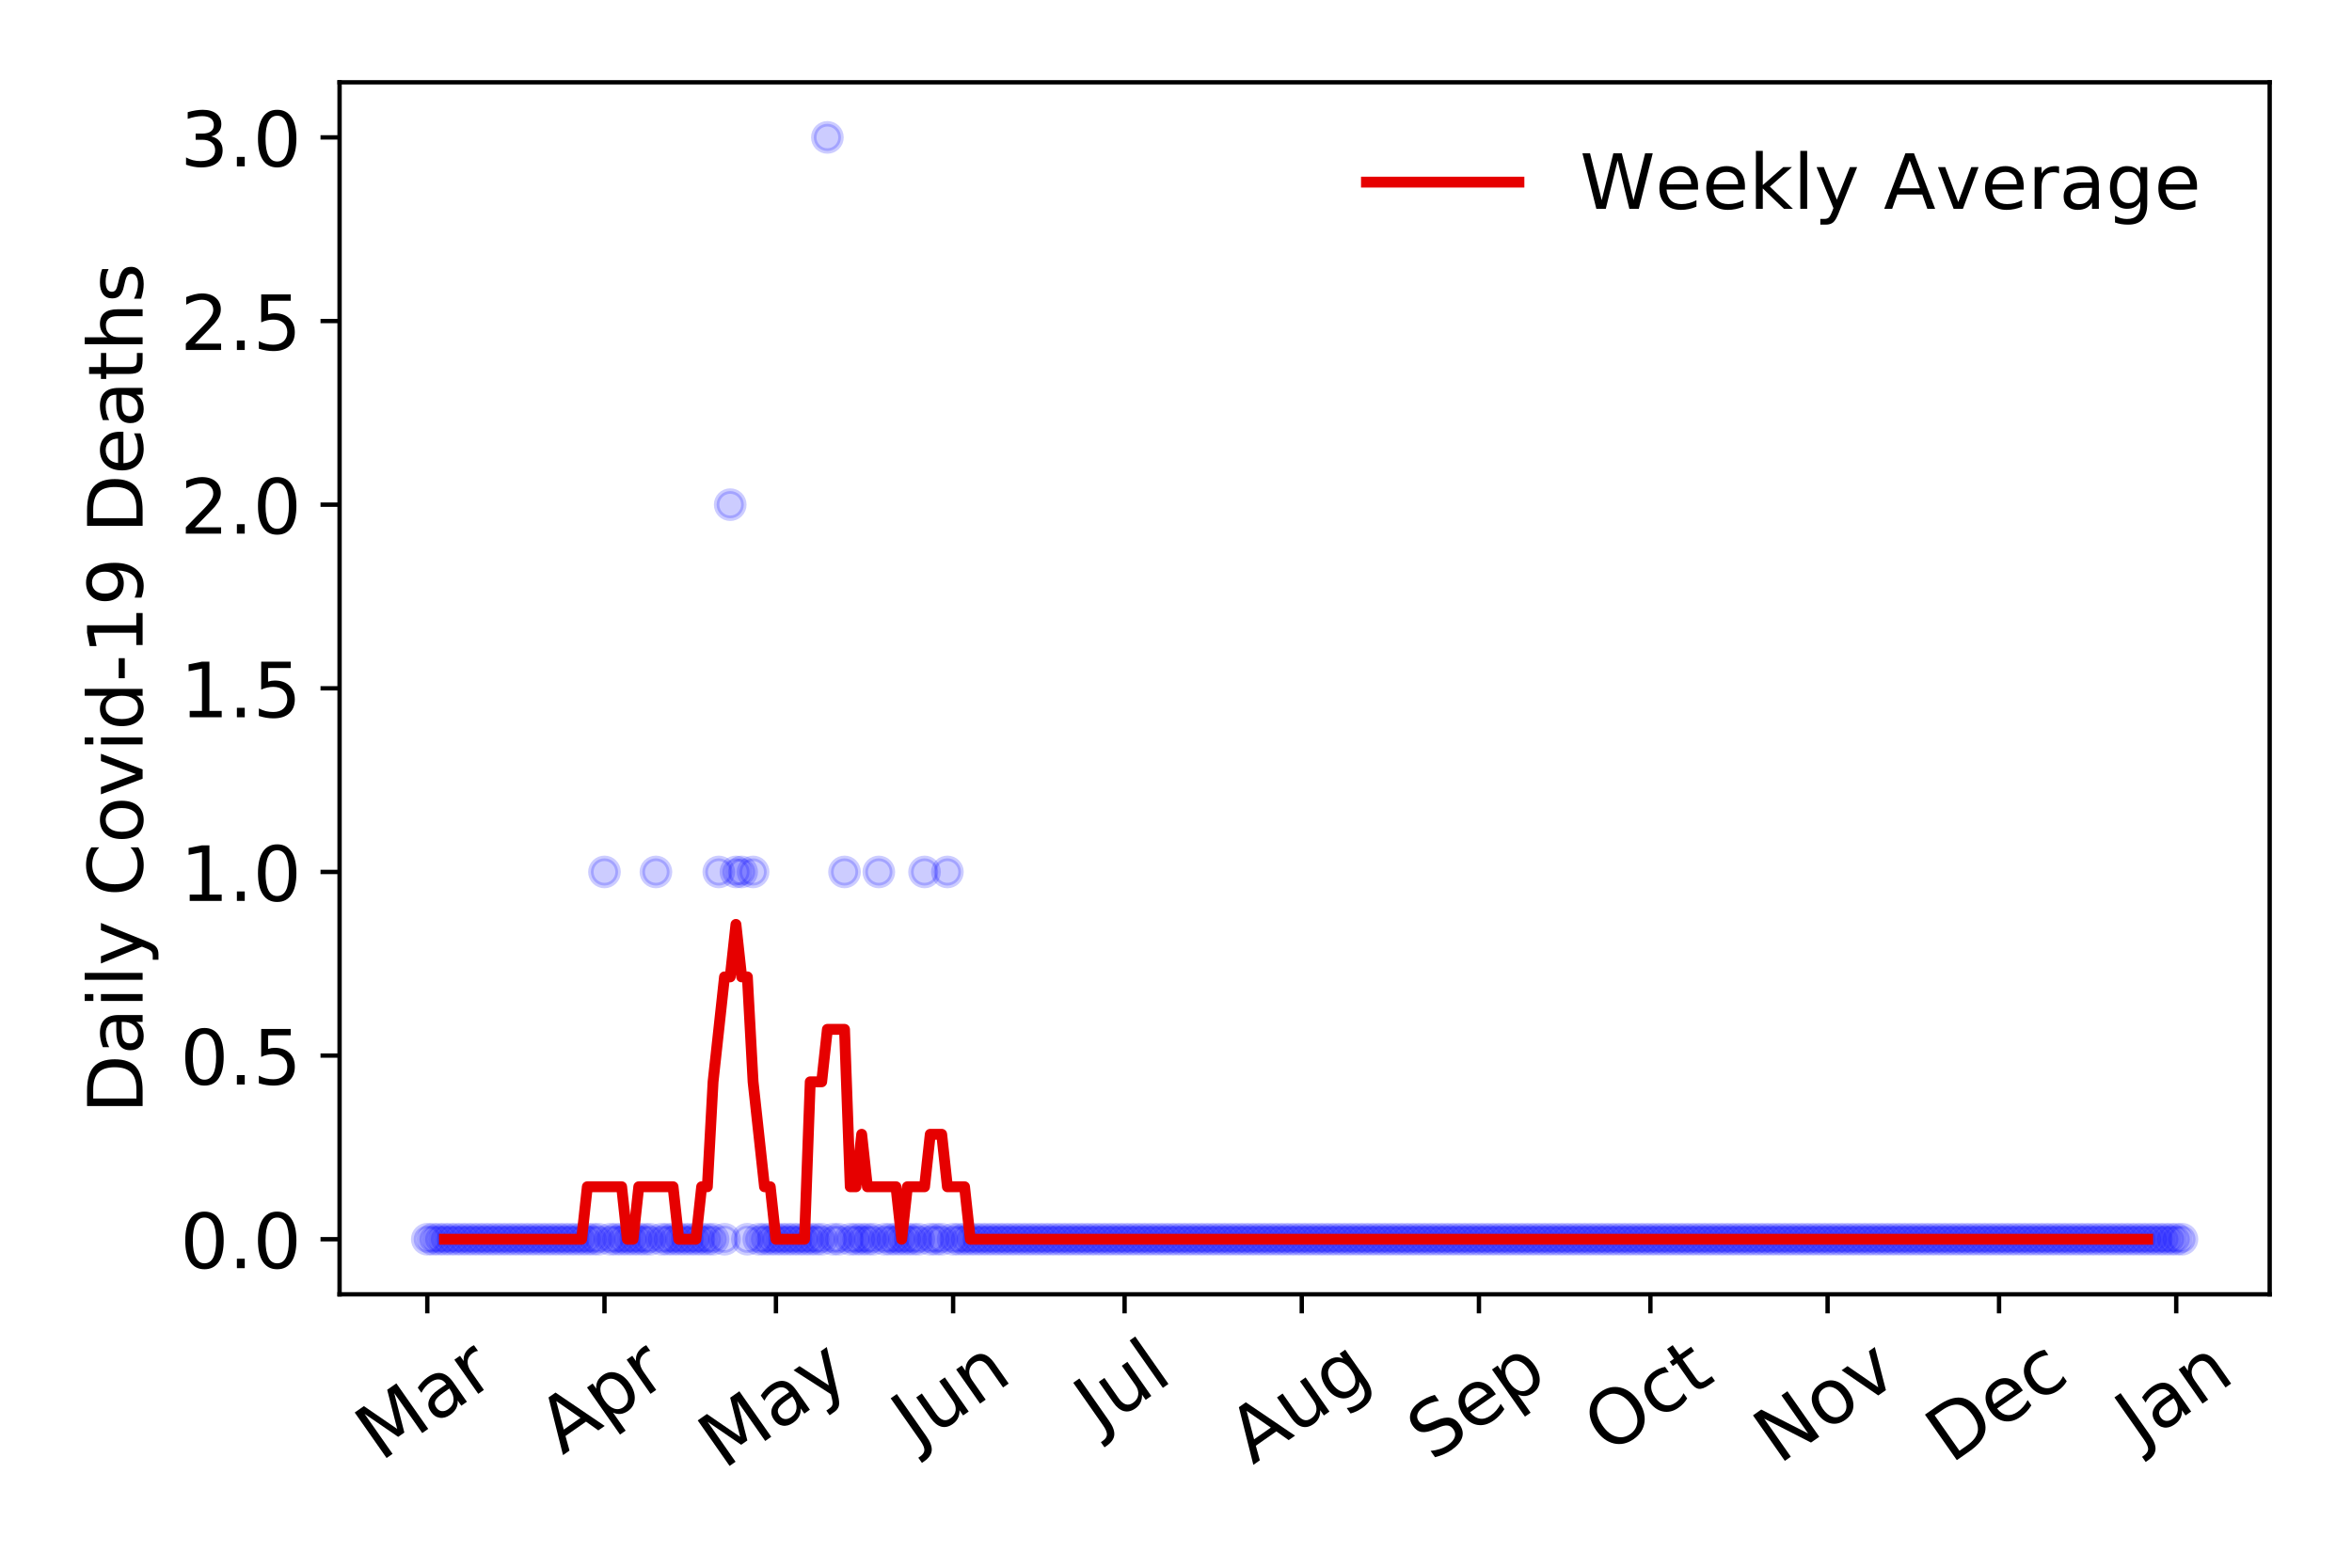 <?xml version="1.0" encoding="utf-8" standalone="no"?>
<!DOCTYPE svg PUBLIC "-//W3C//DTD SVG 1.1//EN"
  "http://www.w3.org/Graphics/SVG/1.1/DTD/svg11.dtd">
<!-- Created with matplotlib (https://matplotlib.org/) -->
<svg height="288pt" version="1.1" viewBox="0 0 432 288" width="432pt" xmlns="http://www.w3.org/2000/svg" xmlns:xlink="http://www.w3.org/1999/xlink">
 <defs>
  <style type="text/css">
*{stroke-linecap:butt;stroke-linejoin:round;}
  </style>
 </defs>
 <g id="figure_1">
  <g id="patch_1">
   <path d="M 0 288 
L 432 288 
L 432 0 
L 0 0 
z
" style="fill:#ffffff;"/>
  </g>
  <g id="axes_1">
   <g id="patch_2">
    <path d="M 62.37 237.778 
L 416.88 237.778 
L 416.88 15.12 
L 62.37 15.12 
z
" style="fill:#ffffff;"/>
   </g>
   <g id="matplotlib.axis_1">
    <g id="xtick_1">
     <g id="line2d_1">
      <defs>
       <path d="M 0 0 
L 0 3.5 
" id="m0720397e5f" style="stroke:#000000;stroke-width:0.8;"/>
      </defs>
      <g>
       <use style="stroke:#000000;stroke-width:0.8;" x="78.484" xlink:href="#m0720397e5f" y="237.778"/>
      </g>
     </g>
     <g id="text_1">
      <!-- Mar -->
      <defs>
       <path d="M 9.812 72.906 
L 24.516 72.906 
L 43.109 23.297 
L 61.812 72.906 
L 76.516 72.906 
L 76.516 0 
L 66.891 0 
L 66.891 64.016 
L 48.094 14.016 
L 38.188 14.016 
L 19.391 64.016 
L 19.391 0 
L 9.812 0 
z
" id="DejaVuSans-77"/>
       <path d="M 34.281 27.484 
Q 23.391 27.484 19.188 25 
Q 14.984 22.516 14.984 16.5 
Q 14.984 11.719 18.141 8.906 
Q 21.297 6.109 26.703 6.109 
Q 34.188 6.109 38.703 11.406 
Q 43.219 16.703 43.219 25.484 
L 43.219 27.484 
z
M 52.203 31.203 
L 52.203 0 
L 43.219 0 
L 43.219 8.297 
Q 40.141 3.328 35.547 0.953 
Q 30.953 -1.422 24.312 -1.422 
Q 15.922 -1.422 10.953 3.297 
Q 6 8.016 6 15.922 
Q 6 25.141 12.172 29.828 
Q 18.359 34.516 30.609 34.516 
L 43.219 34.516 
L 43.219 35.406 
Q 43.219 41.609 39.141 45 
Q 35.062 48.391 27.688 48.391 
Q 23 48.391 18.547 47.266 
Q 14.109 46.141 10.016 43.891 
L 10.016 52.203 
Q 14.938 54.109 19.578 55.047 
Q 24.219 56 28.609 56 
Q 40.484 56 46.344 49.844 
Q 52.203 43.703 52.203 31.203 
z
" id="DejaVuSans-97"/>
       <path d="M 41.109 46.297 
Q 39.594 47.172 37.812 47.578 
Q 36.031 48 33.891 48 
Q 26.266 48 22.188 43.047 
Q 18.109 38.094 18.109 28.812 
L 18.109 0 
L 9.078 0 
L 9.078 54.688 
L 18.109 54.688 
L 18.109 46.188 
Q 20.953 51.172 25.484 53.578 
Q 30.031 56 36.531 56 
Q 37.453 56 38.578 55.875 
Q 39.703 55.766 41.062 55.516 
z
" id="DejaVuSans-114"/>
      </defs>
      <g transform="translate(69.881 268.643)rotate(-35)scale(0.14 -0.14)">
       <use xlink:href="#DejaVuSans-77"/>
       <use x="86.279" xlink:href="#DejaVuSans-97"/>
       <use x="147.559" xlink:href="#DejaVuSans-114"/>
      </g>
     </g>
    </g>
    <g id="xtick_2">
     <g id="line2d_2">
      <g>
       <use style="stroke:#000000;stroke-width:0.8;" x="111.027" xlink:href="#m0720397e5f" y="237.778"/>
      </g>
     </g>
     <g id="text_2">
      <!-- Apr -->
      <defs>
       <path d="M 34.188 63.188 
L 20.797 26.906 
L 47.609 26.906 
z
M 28.609 72.906 
L 39.797 72.906 
L 67.578 0 
L 57.328 0 
L 50.688 18.703 
L 17.828 18.703 
L 11.188 0 
L 0.781 0 
z
" id="DejaVuSans-65"/>
       <path d="M 18.109 8.203 
L 18.109 -20.797 
L 9.078 -20.797 
L 9.078 54.688 
L 18.109 54.688 
L 18.109 46.391 
Q 20.953 51.266 25.266 53.625 
Q 29.594 56 35.594 56 
Q 45.562 56 51.781 48.094 
Q 58.016 40.188 58.016 27.297 
Q 58.016 14.406 51.781 6.484 
Q 45.562 -1.422 35.594 -1.422 
Q 29.594 -1.422 25.266 0.953 
Q 20.953 3.328 18.109 8.203 
z
M 48.688 27.297 
Q 48.688 37.203 44.609 42.844 
Q 40.531 48.484 33.406 48.484 
Q 26.266 48.484 22.188 42.844 
Q 18.109 37.203 18.109 27.297 
Q 18.109 17.391 22.188 11.75 
Q 26.266 6.109 33.406 6.109 
Q 40.531 6.109 44.609 11.75 
Q 48.688 17.391 48.688 27.297 
z
" id="DejaVuSans-112"/>
      </defs>
      <g transform="translate(103.323 267.384)rotate(-35)scale(0.14 -0.14)">
       <use xlink:href="#DejaVuSans-65"/>
       <use x="68.408" xlink:href="#DejaVuSans-112"/>
       <use x="131.885" xlink:href="#DejaVuSans-114"/>
      </g>
     </g>
    </g>
    <g id="xtick_3">
     <g id="line2d_3">
      <g>
       <use style="stroke:#000000;stroke-width:0.8;" x="142.521" xlink:href="#m0720397e5f" y="237.778"/>
      </g>
     </g>
     <g id="text_3">
      <!-- May -->
      <defs>
       <path d="M 32.172 -5.078 
Q 28.375 -14.844 24.75 -17.812 
Q 21.141 -20.797 15.094 -20.797 
L 7.906 -20.797 
L 7.906 -13.281 
L 13.188 -13.281 
Q 16.891 -13.281 18.938 -11.516 
Q 21 -9.766 23.484 -3.219 
L 25.094 0.875 
L 2.984 54.688 
L 12.5 54.688 
L 29.594 11.922 
L 46.688 54.688 
L 56.203 54.688 
z
" id="DejaVuSans-121"/>
      </defs>
      <g transform="translate(132.881 270.094)rotate(-35)scale(0.14 -0.14)">
       <use xlink:href="#DejaVuSans-77"/>
       <use x="86.279" xlink:href="#DejaVuSans-97"/>
       <use x="147.559" xlink:href="#DejaVuSans-121"/>
      </g>
     </g>
    </g>
    <g id="xtick_4">
     <g id="line2d_4">
      <g>
       <use style="stroke:#000000;stroke-width:0.8;" x="175.064" xlink:href="#m0720397e5f" y="237.778"/>
      </g>
     </g>
     <g id="text_4">
      <!-- Jun -->
      <defs>
       <path d="M 9.812 72.906 
L 19.672 72.906 
L 19.672 5.078 
Q 19.672 -8.109 14.672 -14.062 
Q 9.672 -20.016 -1.422 -20.016 
L -5.172 -20.016 
L -5.172 -11.719 
L -2.094 -11.719 
Q 4.438 -11.719 7.125 -8.047 
Q 9.812 -4.391 9.812 5.078 
z
" id="DejaVuSans-74"/>
       <path d="M 8.5 21.578 
L 8.5 54.688 
L 17.484 54.688 
L 17.484 21.922 
Q 17.484 14.156 20.5 10.266 
Q 23.531 6.391 29.594 6.391 
Q 36.859 6.391 41.078 11.031 
Q 45.312 15.672 45.312 23.688 
L 45.312 54.688 
L 54.297 54.688 
L 54.297 0 
L 45.312 0 
L 45.312 8.406 
Q 42.047 3.422 37.719 1 
Q 33.406 -1.422 27.688 -1.422 
Q 18.266 -1.422 13.375 4.438 
Q 8.5 10.297 8.5 21.578 
z
M 31.109 56 
z
" id="DejaVuSans-117"/>
       <path d="M 54.891 33.016 
L 54.891 0 
L 45.906 0 
L 45.906 32.719 
Q 45.906 40.484 42.875 44.328 
Q 39.844 48.188 33.797 48.188 
Q 26.516 48.188 22.312 43.547 
Q 18.109 38.922 18.109 30.906 
L 18.109 0 
L 9.078 0 
L 9.078 54.688 
L 18.109 54.688 
L 18.109 46.188 
Q 21.344 51.125 25.703 53.562 
Q 30.078 56 35.797 56 
Q 45.219 56 50.047 50.172 
Q 54.891 44.344 54.891 33.016 
z
" id="DejaVuSans-110"/>
      </defs>
      <g transform="translate(168.32 266.039)rotate(-35)scale(0.14 -0.14)">
       <use xlink:href="#DejaVuSans-74"/>
       <use x="29.492" xlink:href="#DejaVuSans-117"/>
       <use x="92.871" xlink:href="#DejaVuSans-110"/>
      </g>
     </g>
    </g>
    <g id="xtick_5">
     <g id="line2d_5">
      <g>
       <use style="stroke:#000000;stroke-width:0.8;" x="206.557" xlink:href="#m0720397e5f" y="237.778"/>
      </g>
     </g>
     <g id="text_5">
      <!-- Jul -->
      <defs>
       <path d="M 9.422 75.984 
L 18.406 75.984 
L 18.406 0 
L 9.422 0 
z
" id="DejaVuSans-108"/>
      </defs>
      <g transform="translate(201.854 263.181)rotate(-35)scale(0.14 -0.14)">
       <use xlink:href="#DejaVuSans-74"/>
       <use x="29.492" xlink:href="#DejaVuSans-117"/>
       <use x="92.871" xlink:href="#DejaVuSans-108"/>
      </g>
     </g>
    </g>
    <g id="xtick_6">
     <g id="line2d_6">
      <g>
       <use style="stroke:#000000;stroke-width:0.8;" x="239.1" xlink:href="#m0720397e5f" y="237.778"/>
      </g>
     </g>
     <g id="text_6">
      <!-- Aug -->
      <defs>
       <path d="M 45.406 27.984 
Q 45.406 37.75 41.375 43.109 
Q 37.359 48.484 30.078 48.484 
Q 22.859 48.484 18.828 43.109 
Q 14.797 37.75 14.797 27.984 
Q 14.797 18.266 18.828 12.891 
Q 22.859 7.516 30.078 7.516 
Q 37.359 7.516 41.375 12.891 
Q 45.406 18.266 45.406 27.984 
z
M 54.391 6.781 
Q 54.391 -7.172 48.188 -13.984 
Q 42 -20.797 29.203 -20.797 
Q 24.469 -20.797 20.266 -20.094 
Q 16.062 -19.391 12.109 -17.922 
L 12.109 -9.188 
Q 16.062 -11.328 19.922 -12.344 
Q 23.781 -13.375 27.781 -13.375 
Q 36.625 -13.375 41.016 -8.766 
Q 45.406 -4.156 45.406 5.172 
L 45.406 9.625 
Q 42.625 4.781 38.281 2.391 
Q 33.938 0 27.875 0 
Q 17.828 0 11.672 7.656 
Q 5.516 15.328 5.516 27.984 
Q 5.516 40.672 11.672 48.328 
Q 17.828 56 27.875 56 
Q 33.938 56 38.281 53.609 
Q 42.625 51.219 45.406 46.391 
L 45.406 54.688 
L 54.391 54.688 
z
" id="DejaVuSans-103"/>
      </defs>
      <g transform="translate(230.119 269.172)rotate(-35)scale(0.14 -0.14)">
       <use xlink:href="#DejaVuSans-65"/>
       <use x="68.408" xlink:href="#DejaVuSans-117"/>
       <use x="131.787" xlink:href="#DejaVuSans-103"/>
      </g>
     </g>
    </g>
    <g id="xtick_7">
     <g id="line2d_7">
      <g>
       <use style="stroke:#000000;stroke-width:0.8;" x="271.643" xlink:href="#m0720397e5f" y="237.778"/>
      </g>
     </g>
     <g id="text_7">
      <!-- Sep -->
      <defs>
       <path d="M 53.516 70.516 
L 53.516 60.891 
Q 47.906 63.578 42.922 64.891 
Q 37.938 66.219 33.297 66.219 
Q 25.25 66.219 20.875 63.094 
Q 16.5 59.969 16.5 54.203 
Q 16.5 49.359 19.406 46.891 
Q 22.312 44.438 30.422 42.922 
L 36.375 41.703 
Q 47.406 39.594 52.656 34.297 
Q 57.906 29 57.906 20.125 
Q 57.906 9.516 50.797 4.047 
Q 43.703 -1.422 29.984 -1.422 
Q 24.812 -1.422 18.969 -0.25 
Q 13.141 0.922 6.891 3.219 
L 6.891 13.375 
Q 12.891 10.016 18.656 8.297 
Q 24.422 6.594 29.984 6.594 
Q 38.422 6.594 43.016 9.906 
Q 47.609 13.234 47.609 19.391 
Q 47.609 24.75 44.312 27.781 
Q 41.016 30.812 33.5 32.328 
L 27.484 33.5 
Q 16.453 35.688 11.516 40.375 
Q 6.594 45.062 6.594 53.422 
Q 6.594 63.094 13.406 68.656 
Q 20.219 74.219 32.172 74.219 
Q 37.312 74.219 42.625 73.281 
Q 47.953 72.359 53.516 70.516 
z
" id="DejaVuSans-83"/>
       <path d="M 56.203 29.594 
L 56.203 25.203 
L 14.891 25.203 
Q 15.484 15.922 20.484 11.062 
Q 25.484 6.203 34.422 6.203 
Q 39.594 6.203 44.453 7.469 
Q 49.312 8.734 54.109 11.281 
L 54.109 2.781 
Q 49.266 0.734 44.188 -0.344 
Q 39.109 -1.422 33.891 -1.422 
Q 20.797 -1.422 13.156 6.188 
Q 5.516 13.812 5.516 26.812 
Q 5.516 40.234 12.766 48.109 
Q 20.016 56 32.328 56 
Q 43.359 56 49.781 48.891 
Q 56.203 41.797 56.203 29.594 
z
M 47.219 32.234 
Q 47.125 39.594 43.094 43.984 
Q 39.062 48.391 32.422 48.391 
Q 24.906 48.391 20.391 44.141 
Q 15.875 39.891 15.188 32.172 
z
" id="DejaVuSans-101"/>
      </defs>
      <g transform="translate(263.05 268.629)rotate(-35)scale(0.14 -0.14)">
       <use xlink:href="#DejaVuSans-83"/>
       <use x="63.477" xlink:href="#DejaVuSans-101"/>
       <use x="125" xlink:href="#DejaVuSans-112"/>
      </g>
     </g>
    </g>
    <g id="xtick_8">
     <g id="line2d_8">
      <g>
       <use style="stroke:#000000;stroke-width:0.8;" x="303.137" xlink:href="#m0720397e5f" y="237.778"/>
      </g>
     </g>
     <g id="text_8">
      <!-- Oct -->
      <defs>
       <path d="M 39.406 66.219 
Q 28.656 66.219 22.328 58.203 
Q 16.016 50.203 16.016 36.375 
Q 16.016 22.609 22.328 14.594 
Q 28.656 6.594 39.406 6.594 
Q 50.141 6.594 56.422 14.594 
Q 62.703 22.609 62.703 36.375 
Q 62.703 50.203 56.422 58.203 
Q 50.141 66.219 39.406 66.219 
z
M 39.406 74.219 
Q 54.734 74.219 63.906 63.938 
Q 73.094 53.656 73.094 36.375 
Q 73.094 19.141 63.906 8.859 
Q 54.734 -1.422 39.406 -1.422 
Q 24.031 -1.422 14.812 8.828 
Q 5.609 19.094 5.609 36.375 
Q 5.609 53.656 14.812 63.938 
Q 24.031 74.219 39.406 74.219 
z
" id="DejaVuSans-79"/>
       <path d="M 48.781 52.594 
L 48.781 44.188 
Q 44.969 46.297 41.141 47.344 
Q 37.312 48.391 33.406 48.391 
Q 24.656 48.391 19.812 42.844 
Q 14.984 37.312 14.984 27.297 
Q 14.984 17.281 19.812 11.734 
Q 24.656 6.203 33.406 6.203 
Q 37.312 6.203 41.141 7.25 
Q 44.969 8.297 48.781 10.406 
L 48.781 2.094 
Q 45.016 0.344 40.984 -0.531 
Q 36.969 -1.422 32.422 -1.422 
Q 20.062 -1.422 12.781 6.344 
Q 5.516 14.109 5.516 27.297 
Q 5.516 40.672 12.859 48.328 
Q 20.219 56 33.016 56 
Q 37.156 56 41.109 55.141 
Q 45.062 54.297 48.781 52.594 
z
" id="DejaVuSans-99"/>
       <path d="M 18.312 70.219 
L 18.312 54.688 
L 36.812 54.688 
L 36.812 47.703 
L 18.312 47.703 
L 18.312 18.016 
Q 18.312 11.328 20.141 9.422 
Q 21.969 7.516 27.594 7.516 
L 36.812 7.516 
L 36.812 0 
L 27.594 0 
Q 17.188 0 13.234 3.875 
Q 9.281 7.766 9.281 18.016 
L 9.281 47.703 
L 2.688 47.703 
L 2.688 54.688 
L 9.281 54.688 
L 9.281 70.219 
z
" id="DejaVuSans-116"/>
      </defs>
      <g transform="translate(295.438 267.377)rotate(-35)scale(0.14 -0.14)">
       <use xlink:href="#DejaVuSans-79"/>
       <use x="78.711" xlink:href="#DejaVuSans-99"/>
       <use x="133.691" xlink:href="#DejaVuSans-116"/>
      </g>
     </g>
    </g>
    <g id="xtick_9">
     <g id="line2d_9">
      <g>
       <use style="stroke:#000000;stroke-width:0.8;" x="335.68" xlink:href="#m0720397e5f" y="237.778"/>
      </g>
     </g>
     <g id="text_9">
      <!-- Nov -->
      <defs>
       <path d="M 9.812 72.906 
L 23.094 72.906 
L 55.422 11.922 
L 55.422 72.906 
L 64.984 72.906 
L 64.984 0 
L 51.703 0 
L 19.391 60.984 
L 19.391 0 
L 9.812 0 
z
" id="DejaVuSans-78"/>
       <path d="M 30.609 48.391 
Q 23.391 48.391 19.188 42.75 
Q 14.984 37.109 14.984 27.297 
Q 14.984 17.484 19.156 11.844 
Q 23.344 6.203 30.609 6.203 
Q 37.797 6.203 41.984 11.859 
Q 46.188 17.531 46.188 27.297 
Q 46.188 37.016 41.984 42.703 
Q 37.797 48.391 30.609 48.391 
z
M 30.609 56 
Q 42.328 56 49.016 48.375 
Q 55.719 40.766 55.719 27.297 
Q 55.719 13.875 49.016 6.219 
Q 42.328 -1.422 30.609 -1.422 
Q 18.844 -1.422 12.172 6.219 
Q 5.516 13.875 5.516 27.297 
Q 5.516 40.766 12.172 48.375 
Q 18.844 56 30.609 56 
z
" id="DejaVuSans-111"/>
       <path d="M 2.984 54.688 
L 12.5 54.688 
L 29.594 8.797 
L 46.688 54.688 
L 56.203 54.688 
L 35.688 0 
L 23.484 0 
z
" id="DejaVuSans-118"/>
      </defs>
      <g transform="translate(326.703 269.166)rotate(-35)scale(0.14 -0.14)">
       <use xlink:href="#DejaVuSans-78"/>
       <use x="74.805" xlink:href="#DejaVuSans-111"/>
       <use x="135.986" xlink:href="#DejaVuSans-118"/>
      </g>
     </g>
    </g>
    <g id="xtick_10">
     <g id="line2d_10">
      <g>
       <use style="stroke:#000000;stroke-width:0.8;" x="367.173" xlink:href="#m0720397e5f" y="237.778"/>
      </g>
     </g>
     <g id="text_10">
      <!-- Dec -->
      <defs>
       <path d="M 19.672 64.797 
L 19.672 8.109 
L 31.594 8.109 
Q 46.688 8.109 53.688 14.938 
Q 60.688 21.781 60.688 36.531 
Q 60.688 51.172 53.688 57.984 
Q 46.688 64.797 31.594 64.797 
z
M 9.812 72.906 
L 30.078 72.906 
Q 51.266 72.906 61.172 64.094 
Q 71.094 55.281 71.094 36.531 
Q 71.094 17.672 61.125 8.828 
Q 51.172 0 30.078 0 
L 9.812 0 
z
" id="DejaVuSans-68"/>
      </defs>
      <g transform="translate(358.293 269.032)rotate(-35)scale(0.14 -0.14)">
       <use xlink:href="#DejaVuSans-68"/>
       <use x="77.002" xlink:href="#DejaVuSans-101"/>
       <use x="138.525" xlink:href="#DejaVuSans-99"/>
      </g>
     </g>
    </g>
    <g id="xtick_11">
     <g id="line2d_11">
      <g>
       <use style="stroke:#000000;stroke-width:0.8;" x="399.716" xlink:href="#m0720397e5f" y="237.778"/>
      </g>
     </g>
     <g id="text_11">
      <!-- Jan -->
      <g transform="translate(393.093 265.871)rotate(-35)scale(0.14 -0.14)">
       <use xlink:href="#DejaVuSans-74"/>
       <use x="29.492" xlink:href="#DejaVuSans-97"/>
       <use x="90.771" xlink:href="#DejaVuSans-110"/>
      </g>
     </g>
    </g>
   </g>
   <g id="matplotlib.axis_2">
    <g id="ytick_1">
     <g id="line2d_12">
      <defs>
       <path d="M 0 0 
L -3.5 0 
" id="m9805c2d247" style="stroke:#000000;stroke-width:0.8;"/>
      </defs>
      <g>
       <use style="stroke:#000000;stroke-width:0.8;" x="62.37" xlink:href="#m9805c2d247" y="227.657"/>
      </g>
     </g>
     <g id="text_12">
      <!-- 0.0 -->
      <defs>
       <path d="M 31.781 66.406 
Q 24.172 66.406 20.328 58.906 
Q 16.5 51.422 16.5 36.375 
Q 16.5 21.391 20.328 13.891 
Q 24.172 6.391 31.781 6.391 
Q 39.453 6.391 43.281 13.891 
Q 47.125 21.391 47.125 36.375 
Q 47.125 51.422 43.281 58.906 
Q 39.453 66.406 31.781 66.406 
z
M 31.781 74.219 
Q 44.047 74.219 50.516 64.516 
Q 56.984 54.828 56.984 36.375 
Q 56.984 17.969 50.516 8.266 
Q 44.047 -1.422 31.781 -1.422 
Q 19.531 -1.422 13.062 8.266 
Q 6.594 17.969 6.594 36.375 
Q 6.594 54.828 13.062 64.516 
Q 19.531 74.219 31.781 74.219 
z
" id="DejaVuSans-48"/>
       <path d="M 10.688 12.406 
L 21 12.406 
L 21 0 
L 10.688 0 
z
" id="DejaVuSans-46"/>
      </defs>
      <g transform="translate(33.106 232.976)scale(0.14 -0.14)">
       <use xlink:href="#DejaVuSans-48"/>
       <use x="63.623" xlink:href="#DejaVuSans-46"/>
       <use x="95.41" xlink:href="#DejaVuSans-48"/>
      </g>
     </g>
    </g>
    <g id="ytick_2">
     <g id="line2d_13">
      <g>
       <use style="stroke:#000000;stroke-width:0.8;" x="62.37" xlink:href="#m9805c2d247" y="193.921"/>
      </g>
     </g>
     <g id="text_13">
      <!-- 0.5 -->
      <defs>
       <path d="M 10.797 72.906 
L 49.516 72.906 
L 49.516 64.594 
L 19.828 64.594 
L 19.828 46.734 
Q 21.969 47.469 24.109 47.828 
Q 26.266 48.188 28.422 48.188 
Q 40.625 48.188 47.75 41.5 
Q 54.891 34.812 54.891 23.391 
Q 54.891 11.625 47.562 5.094 
Q 40.234 -1.422 26.906 -1.422 
Q 22.312 -1.422 17.547 -0.641 
Q 12.797 0.141 7.719 1.703 
L 7.719 11.625 
Q 12.109 9.234 16.797 8.062 
Q 21.484 6.891 26.703 6.891 
Q 35.156 6.891 40.078 11.328 
Q 45.016 15.766 45.016 23.391 
Q 45.016 31 40.078 35.438 
Q 35.156 39.891 26.703 39.891 
Q 22.75 39.891 18.812 39.016 
Q 14.891 38.141 10.797 36.281 
z
" id="DejaVuSans-53"/>
      </defs>
      <g transform="translate(33.106 199.24)scale(0.14 -0.14)">
       <use xlink:href="#DejaVuSans-48"/>
       <use x="63.623" xlink:href="#DejaVuSans-46"/>
       <use x="95.41" xlink:href="#DejaVuSans-53"/>
      </g>
     </g>
    </g>
    <g id="ytick_3">
     <g id="line2d_14">
      <g>
       <use style="stroke:#000000;stroke-width:0.8;" x="62.37" xlink:href="#m9805c2d247" y="160.185"/>
      </g>
     </g>
     <g id="text_14">
      <!-- 1.0 -->
      <defs>
       <path d="M 12.406 8.297 
L 28.516 8.297 
L 28.516 63.922 
L 10.984 60.406 
L 10.984 69.391 
L 28.422 72.906 
L 38.281 72.906 
L 38.281 8.297 
L 54.391 8.297 
L 54.391 0 
L 12.406 0 
z
" id="DejaVuSans-49"/>
      </defs>
      <g transform="translate(33.106 165.504)scale(0.14 -0.14)">
       <use xlink:href="#DejaVuSans-49"/>
       <use x="63.623" xlink:href="#DejaVuSans-46"/>
       <use x="95.41" xlink:href="#DejaVuSans-48"/>
      </g>
     </g>
    </g>
    <g id="ytick_4">
     <g id="line2d_15">
      <g>
       <use style="stroke:#000000;stroke-width:0.8;" x="62.37" xlink:href="#m9805c2d247" y="126.449"/>
      </g>
     </g>
     <g id="text_15">
      <!-- 1.5 -->
      <g transform="translate(33.106 131.768)scale(0.14 -0.14)">
       <use xlink:href="#DejaVuSans-49"/>
       <use x="63.623" xlink:href="#DejaVuSans-46"/>
       <use x="95.41" xlink:href="#DejaVuSans-53"/>
      </g>
     </g>
    </g>
    <g id="ytick_5">
     <g id="line2d_16">
      <g>
       <use style="stroke:#000000;stroke-width:0.8;" x="62.37" xlink:href="#m9805c2d247" y="92.713"/>
      </g>
     </g>
     <g id="text_16">
      <!-- 2.0 -->
      <defs>
       <path d="M 19.188 8.297 
L 53.609 8.297 
L 53.609 0 
L 7.328 0 
L 7.328 8.297 
Q 12.938 14.109 22.625 23.891 
Q 32.328 33.688 34.812 36.531 
Q 39.547 41.844 41.422 45.531 
Q 43.312 49.219 43.312 52.781 
Q 43.312 58.594 39.234 62.25 
Q 35.156 65.922 28.609 65.922 
Q 23.969 65.922 18.812 64.312 
Q 13.672 62.703 7.812 59.422 
L 7.812 69.391 
Q 13.766 71.781 18.938 73 
Q 24.125 74.219 28.422 74.219 
Q 39.75 74.219 46.484 68.547 
Q 53.219 62.891 53.219 53.422 
Q 53.219 48.922 51.531 44.891 
Q 49.859 40.875 45.406 35.406 
Q 44.188 33.984 37.641 27.219 
Q 31.109 20.453 19.188 8.297 
z
" id="DejaVuSans-50"/>
      </defs>
      <g transform="translate(33.106 98.032)scale(0.14 -0.14)">
       <use xlink:href="#DejaVuSans-50"/>
       <use x="63.623" xlink:href="#DejaVuSans-46"/>
       <use x="95.41" xlink:href="#DejaVuSans-48"/>
      </g>
     </g>
    </g>
    <g id="ytick_6">
     <g id="line2d_17">
      <g>
       <use style="stroke:#000000;stroke-width:0.8;" x="62.37" xlink:href="#m9805c2d247" y="58.977"/>
      </g>
     </g>
     <g id="text_17">
      <!-- 2.5 -->
      <g transform="translate(33.106 64.296)scale(0.14 -0.14)">
       <use xlink:href="#DejaVuSans-50"/>
       <use x="63.623" xlink:href="#DejaVuSans-46"/>
       <use x="95.41" xlink:href="#DejaVuSans-53"/>
      </g>
     </g>
    </g>
    <g id="ytick_7">
     <g id="line2d_18">
      <g>
       <use style="stroke:#000000;stroke-width:0.8;" x="62.37" xlink:href="#m9805c2d247" y="25.241"/>
      </g>
     </g>
     <g id="text_18">
      <!-- 3.0 -->
      <defs>
       <path d="M 40.578 39.312 
Q 47.656 37.797 51.625 33 
Q 55.609 28.219 55.609 21.188 
Q 55.609 10.406 48.188 4.484 
Q 40.766 -1.422 27.094 -1.422 
Q 22.516 -1.422 17.656 -0.516 
Q 12.797 0.391 7.625 2.203 
L 7.625 11.719 
Q 11.719 9.328 16.594 8.109 
Q 21.484 6.891 26.812 6.891 
Q 36.078 6.891 40.938 10.547 
Q 45.797 14.203 45.797 21.188 
Q 45.797 27.641 41.281 31.266 
Q 36.766 34.906 28.719 34.906 
L 20.219 34.906 
L 20.219 43.016 
L 29.109 43.016 
Q 36.375 43.016 40.234 45.922 
Q 44.094 48.828 44.094 54.297 
Q 44.094 59.906 40.109 62.906 
Q 36.141 65.922 28.719 65.922 
Q 24.656 65.922 20.016 65.031 
Q 15.375 64.156 9.812 62.312 
L 9.812 71.094 
Q 15.438 72.656 20.344 73.438 
Q 25.25 74.219 29.594 74.219 
Q 40.828 74.219 47.359 69.109 
Q 53.906 64.016 53.906 55.328 
Q 53.906 49.266 50.438 45.094 
Q 46.969 40.922 40.578 39.312 
z
" id="DejaVuSans-51"/>
      </defs>
      <g transform="translate(33.106 30.56)scale(0.14 -0.14)">
       <use xlink:href="#DejaVuSans-51"/>
       <use x="63.623" xlink:href="#DejaVuSans-46"/>
       <use x="95.41" xlink:href="#DejaVuSans-48"/>
      </g>
     </g>
    </g>
    <g id="text_19">
     <!-- Daily Covid-19 Deaths -->
     <defs>
      <path d="M 9.422 54.688 
L 18.406 54.688 
L 18.406 0 
L 9.422 0 
z
M 9.422 75.984 
L 18.406 75.984 
L 18.406 64.594 
L 9.422 64.594 
z
" id="DejaVuSans-105"/>
      <path id="DejaVuSans-32"/>
      <path d="M 64.406 67.281 
L 64.406 56.891 
Q 59.422 61.531 53.781 63.812 
Q 48.141 66.109 41.797 66.109 
Q 29.297 66.109 22.656 58.469 
Q 16.016 50.828 16.016 36.375 
Q 16.016 21.969 22.656 14.328 
Q 29.297 6.688 41.797 6.688 
Q 48.141 6.688 53.781 8.984 
Q 59.422 11.281 64.406 15.922 
L 64.406 5.609 
Q 59.234 2.094 53.438 0.328 
Q 47.656 -1.422 41.219 -1.422 
Q 24.656 -1.422 15.125 8.703 
Q 5.609 18.844 5.609 36.375 
Q 5.609 53.953 15.125 64.078 
Q 24.656 74.219 41.219 74.219 
Q 47.75 74.219 53.531 72.484 
Q 59.328 70.75 64.406 67.281 
z
" id="DejaVuSans-67"/>
      <path d="M 45.406 46.391 
L 45.406 75.984 
L 54.391 75.984 
L 54.391 0 
L 45.406 0 
L 45.406 8.203 
Q 42.578 3.328 38.25 0.953 
Q 33.938 -1.422 27.875 -1.422 
Q 17.969 -1.422 11.734 6.484 
Q 5.516 14.406 5.516 27.297 
Q 5.516 40.188 11.734 48.094 
Q 17.969 56 27.875 56 
Q 33.938 56 38.25 53.625 
Q 42.578 51.266 45.406 46.391 
z
M 14.797 27.297 
Q 14.797 17.391 18.875 11.75 
Q 22.953 6.109 30.078 6.109 
Q 37.203 6.109 41.297 11.75 
Q 45.406 17.391 45.406 27.297 
Q 45.406 37.203 41.297 42.844 
Q 37.203 48.484 30.078 48.484 
Q 22.953 48.484 18.875 42.844 
Q 14.797 37.203 14.797 27.297 
z
" id="DejaVuSans-100"/>
      <path d="M 4.891 31.391 
L 31.203 31.391 
L 31.203 23.391 
L 4.891 23.391 
z
" id="DejaVuSans-45"/>
      <path d="M 10.984 1.516 
L 10.984 10.5 
Q 14.703 8.734 18.5 7.812 
Q 22.312 6.891 25.984 6.891 
Q 35.75 6.891 40.891 13.453 
Q 46.047 20.016 46.781 33.406 
Q 43.953 29.203 39.594 26.953 
Q 35.25 24.703 29.984 24.703 
Q 19.047 24.703 12.672 31.312 
Q 6.297 37.938 6.297 49.422 
Q 6.297 60.641 12.938 67.422 
Q 19.578 74.219 30.609 74.219 
Q 43.266 74.219 49.922 64.516 
Q 56.594 54.828 56.594 36.375 
Q 56.594 19.141 48.406 8.859 
Q 40.234 -1.422 26.422 -1.422 
Q 22.703 -1.422 18.891 -0.688 
Q 15.094 0.047 10.984 1.516 
z
M 30.609 32.422 
Q 37.25 32.422 41.125 36.953 
Q 45.016 41.5 45.016 49.422 
Q 45.016 57.281 41.125 61.844 
Q 37.25 66.406 30.609 66.406 
Q 23.969 66.406 20.094 61.844 
Q 16.219 57.281 16.219 49.422 
Q 16.219 41.5 20.094 36.953 
Q 23.969 32.422 30.609 32.422 
z
" id="DejaVuSans-57"/>
      <path d="M 54.891 33.016 
L 54.891 0 
L 45.906 0 
L 45.906 32.719 
Q 45.906 40.484 42.875 44.328 
Q 39.844 48.188 33.797 48.188 
Q 26.516 48.188 22.312 43.547 
Q 18.109 38.922 18.109 30.906 
L 18.109 0 
L 9.078 0 
L 9.078 75.984 
L 18.109 75.984 
L 18.109 46.188 
Q 21.344 51.125 25.703 53.562 
Q 30.078 56 35.797 56 
Q 45.219 56 50.047 50.172 
Q 54.891 44.344 54.891 33.016 
z
" id="DejaVuSans-104"/>
      <path d="M 44.281 53.078 
L 44.281 44.578 
Q 40.484 46.531 36.375 47.5 
Q 32.281 48.484 27.875 48.484 
Q 21.188 48.484 17.844 46.438 
Q 14.5 44.391 14.5 40.281 
Q 14.5 37.156 16.891 35.375 
Q 19.281 33.594 26.516 31.984 
L 29.594 31.297 
Q 39.156 29.25 43.188 25.516 
Q 47.219 21.781 47.219 15.094 
Q 47.219 7.469 41.188 3.016 
Q 35.156 -1.422 24.609 -1.422 
Q 20.219 -1.422 15.453 -0.562 
Q 10.688 0.297 5.422 2 
L 5.422 11.281 
Q 10.406 8.688 15.234 7.391 
Q 20.062 6.109 24.812 6.109 
Q 31.156 6.109 34.562 8.281 
Q 37.984 10.453 37.984 14.406 
Q 37.984 18.062 35.516 20.016 
Q 33.062 21.969 24.703 23.781 
L 21.578 24.516 
Q 13.234 26.266 9.516 29.906 
Q 5.812 33.547 5.812 39.891 
Q 5.812 47.609 11.281 51.797 
Q 16.75 56 26.812 56 
Q 31.781 56 36.172 55.266 
Q 40.578 54.547 44.281 53.078 
z
" id="DejaVuSans-115"/>
     </defs>
     <g transform="translate(26.194 204.56)rotate(-90)scale(0.14 -0.14)">
      <use xlink:href="#DejaVuSans-68"/>
      <use x="77.002" xlink:href="#DejaVuSans-97"/>
      <use x="138.281" xlink:href="#DejaVuSans-105"/>
      <use x="166.064" xlink:href="#DejaVuSans-108"/>
      <use x="193.848" xlink:href="#DejaVuSans-121"/>
      <use x="253.027" xlink:href="#DejaVuSans-32"/>
      <use x="284.814" xlink:href="#DejaVuSans-67"/>
      <use x="354.639" xlink:href="#DejaVuSans-111"/>
      <use x="415.82" xlink:href="#DejaVuSans-118"/>
      <use x="475" xlink:href="#DejaVuSans-105"/>
      <use x="502.783" xlink:href="#DejaVuSans-100"/>
      <use x="566.26" xlink:href="#DejaVuSans-45"/>
      <use x="602.344" xlink:href="#DejaVuSans-49"/>
      <use x="665.967" xlink:href="#DejaVuSans-57"/>
      <use x="729.59" xlink:href="#DejaVuSans-32"/>
      <use x="761.377" xlink:href="#DejaVuSans-68"/>
      <use x="838.379" xlink:href="#DejaVuSans-101"/>
      <use x="899.902" xlink:href="#DejaVuSans-97"/>
      <use x="961.182" xlink:href="#DejaVuSans-116"/>
      <use x="1000.391" xlink:href="#DejaVuSans-104"/>
      <use x="1063.77" xlink:href="#DejaVuSans-115"/>
     </g>
    </g>
   </g>
   <g id="line2d_19">
    <defs>
     <path d="M 0 2.5 
C 0.663 2.5 1.299 2.237 1.768 1.768 
C 2.237 1.299 2.5 0.663 2.5 0 
C 2.5 -0.663 2.237 -1.299 1.768 -1.768 
C 1.299 -2.237 0.663 -2.5 0 -2.5 
C -0.663 -2.5 -1.299 -2.237 -1.768 -1.768 
C -2.237 -1.299 -2.5 -0.663 -2.5 0 
C -2.5 0.663 -2.237 1.299 -1.768 1.768 
C -1.299 2.237 -0.663 2.5 0 2.5 
z
" id="m188fca39e6" style="stroke:#0000ff;stroke-opacity:0.2;"/>
    </defs>
    <g clip-path="url(#p545ceb635c)">
     <use style="fill:#0000ff;fill-opacity:0.2;stroke:#0000ff;stroke-opacity:0.2;" x="78.484" xlink:href="#m188fca39e6" y="227.657"/>
     <use style="fill:#0000ff;fill-opacity:0.2;stroke:#0000ff;stroke-opacity:0.2;" x="79.534" xlink:href="#m188fca39e6" y="227.657"/>
     <use style="fill:#0000ff;fill-opacity:0.2;stroke:#0000ff;stroke-opacity:0.2;" x="80.584" xlink:href="#m188fca39e6" y="227.657"/>
     <use style="fill:#0000ff;fill-opacity:0.2;stroke:#0000ff;stroke-opacity:0.2;" x="81.633" xlink:href="#m188fca39e6" y="227.657"/>
     <use style="fill:#0000ff;fill-opacity:0.2;stroke:#0000ff;stroke-opacity:0.2;" x="82.683" xlink:href="#m188fca39e6" y="227.657"/>
     <use style="fill:#0000ff;fill-opacity:0.2;stroke:#0000ff;stroke-opacity:0.2;" x="83.733" xlink:href="#m188fca39e6" y="227.657"/>
     <use style="fill:#0000ff;fill-opacity:0.2;stroke:#0000ff;stroke-opacity:0.2;" x="84.783" xlink:href="#m188fca39e6" y="227.657"/>
     <use style="fill:#0000ff;fill-opacity:0.2;stroke:#0000ff;stroke-opacity:0.2;" x="85.833" xlink:href="#m188fca39e6" y="227.657"/>
     <use style="fill:#0000ff;fill-opacity:0.2;stroke:#0000ff;stroke-opacity:0.2;" x="86.882" xlink:href="#m188fca39e6" y="227.657"/>
     <use style="fill:#0000ff;fill-opacity:0.2;stroke:#0000ff;stroke-opacity:0.2;" x="87.932" xlink:href="#m188fca39e6" y="227.657"/>
     <use style="fill:#0000ff;fill-opacity:0.2;stroke:#0000ff;stroke-opacity:0.2;" x="88.982" xlink:href="#m188fca39e6" y="227.657"/>
     <use style="fill:#0000ff;fill-opacity:0.2;stroke:#0000ff;stroke-opacity:0.2;" x="90.032" xlink:href="#m188fca39e6" y="227.657"/>
     <use style="fill:#0000ff;fill-opacity:0.2;stroke:#0000ff;stroke-opacity:0.2;" x="91.081" xlink:href="#m188fca39e6" y="227.657"/>
     <use style="fill:#0000ff;fill-opacity:0.2;stroke:#0000ff;stroke-opacity:0.2;" x="92.131" xlink:href="#m188fca39e6" y="227.657"/>
     <use style="fill:#0000ff;fill-opacity:0.2;stroke:#0000ff;stroke-opacity:0.2;" x="93.181" xlink:href="#m188fca39e6" y="227.657"/>
     <use style="fill:#0000ff;fill-opacity:0.2;stroke:#0000ff;stroke-opacity:0.2;" x="94.231" xlink:href="#m188fca39e6" y="227.657"/>
     <use style="fill:#0000ff;fill-opacity:0.2;stroke:#0000ff;stroke-opacity:0.2;" x="95.281" xlink:href="#m188fca39e6" y="227.657"/>
     <use style="fill:#0000ff;fill-opacity:0.2;stroke:#0000ff;stroke-opacity:0.2;" x="96.33" xlink:href="#m188fca39e6" y="227.657"/>
     <use style="fill:#0000ff;fill-opacity:0.2;stroke:#0000ff;stroke-opacity:0.2;" x="97.38" xlink:href="#m188fca39e6" y="227.657"/>
     <use style="fill:#0000ff;fill-opacity:0.2;stroke:#0000ff;stroke-opacity:0.2;" x="98.43" xlink:href="#m188fca39e6" y="227.657"/>
     <use style="fill:#0000ff;fill-opacity:0.2;stroke:#0000ff;stroke-opacity:0.2;" x="99.48" xlink:href="#m188fca39e6" y="227.657"/>
     <use style="fill:#0000ff;fill-opacity:0.2;stroke:#0000ff;stroke-opacity:0.2;" x="100.529" xlink:href="#m188fca39e6" y="227.657"/>
     <use style="fill:#0000ff;fill-opacity:0.2;stroke:#0000ff;stroke-opacity:0.2;" x="101.579" xlink:href="#m188fca39e6" y="227.657"/>
     <use style="fill:#0000ff;fill-opacity:0.2;stroke:#0000ff;stroke-opacity:0.2;" x="102.629" xlink:href="#m188fca39e6" y="227.657"/>
     <use style="fill:#0000ff;fill-opacity:0.2;stroke:#0000ff;stroke-opacity:0.2;" x="103.679" xlink:href="#m188fca39e6" y="227.657"/>
     <use style="fill:#0000ff;fill-opacity:0.2;stroke:#0000ff;stroke-opacity:0.2;" x="104.729" xlink:href="#m188fca39e6" y="227.657"/>
     <use style="fill:#0000ff;fill-opacity:0.2;stroke:#0000ff;stroke-opacity:0.2;" x="105.778" xlink:href="#m188fca39e6" y="227.657"/>
     <use style="fill:#0000ff;fill-opacity:0.2;stroke:#0000ff;stroke-opacity:0.2;" x="106.828" xlink:href="#m188fca39e6" y="227.657"/>
     <use style="fill:#0000ff;fill-opacity:0.2;stroke:#0000ff;stroke-opacity:0.2;" x="107.878" xlink:href="#m188fca39e6" y="227.657"/>
     <use style="fill:#0000ff;fill-opacity:0.2;stroke:#0000ff;stroke-opacity:0.2;" x="108.928" xlink:href="#m188fca39e6" y="227.657"/>
     <use style="fill:#0000ff;fill-opacity:0.2;stroke:#0000ff;stroke-opacity:0.2;" x="109.977" xlink:href="#m188fca39e6" y="227.657"/>
     <use style="fill:#0000ff;fill-opacity:0.2;stroke:#0000ff;stroke-opacity:0.2;" x="111.027" xlink:href="#m188fca39e6" y="160.185"/>
     <use style="fill:#0000ff;fill-opacity:0.2;stroke:#0000ff;stroke-opacity:0.2;" x="112.077" xlink:href="#m188fca39e6" y="227.657"/>
     <use style="fill:#0000ff;fill-opacity:0.2;stroke:#0000ff;stroke-opacity:0.2;" x="113.127" xlink:href="#m188fca39e6" y="227.657"/>
     <use style="fill:#0000ff;fill-opacity:0.2;stroke:#0000ff;stroke-opacity:0.2;" x="114.177" xlink:href="#m188fca39e6" y="227.657"/>
     <use style="fill:#0000ff;fill-opacity:0.2;stroke:#0000ff;stroke-opacity:0.2;" x="115.226" xlink:href="#m188fca39e6" y="227.657"/>
     <use style="fill:#0000ff;fill-opacity:0.2;stroke:#0000ff;stroke-opacity:0.2;" x="116.276" xlink:href="#m188fca39e6" y="227.657"/>
     <use style="fill:#0000ff;fill-opacity:0.2;stroke:#0000ff;stroke-opacity:0.2;" x="117.326" xlink:href="#m188fca39e6" y="227.657"/>
     <use style="fill:#0000ff;fill-opacity:0.2;stroke:#0000ff;stroke-opacity:0.2;" x="118.376" xlink:href="#m188fca39e6" y="227.657"/>
     <use style="fill:#0000ff;fill-opacity:0.2;stroke:#0000ff;stroke-opacity:0.2;" x="119.425" xlink:href="#m188fca39e6" y="227.657"/>
     <use style="fill:#0000ff;fill-opacity:0.2;stroke:#0000ff;stroke-opacity:0.2;" x="120.475" xlink:href="#m188fca39e6" y="160.185"/>
     <use style="fill:#0000ff;fill-opacity:0.2;stroke:#0000ff;stroke-opacity:0.2;" x="121.525" xlink:href="#m188fca39e6" y="227.657"/>
     <use style="fill:#0000ff;fill-opacity:0.2;stroke:#0000ff;stroke-opacity:0.2;" x="122.575" xlink:href="#m188fca39e6" y="227.657"/>
     <use style="fill:#0000ff;fill-opacity:0.2;stroke:#0000ff;stroke-opacity:0.2;" x="123.625" xlink:href="#m188fca39e6" y="227.657"/>
     <use style="fill:#0000ff;fill-opacity:0.2;stroke:#0000ff;stroke-opacity:0.2;" x="124.674" xlink:href="#m188fca39e6" y="227.657"/>
     <use style="fill:#0000ff;fill-opacity:0.2;stroke:#0000ff;stroke-opacity:0.2;" x="125.724" xlink:href="#m188fca39e6" y="227.657"/>
     <use style="fill:#0000ff;fill-opacity:0.2;stroke:#0000ff;stroke-opacity:0.2;" x="126.774" xlink:href="#m188fca39e6" y="227.657"/>
     <use style="fill:#0000ff;fill-opacity:0.2;stroke:#0000ff;stroke-opacity:0.2;" x="127.824" xlink:href="#m188fca39e6" y="227.657"/>
     <use style="fill:#0000ff;fill-opacity:0.2;stroke:#0000ff;stroke-opacity:0.2;" x="128.873" xlink:href="#m188fca39e6" y="227.657"/>
     <use style="fill:#0000ff;fill-opacity:0.2;stroke:#0000ff;stroke-opacity:0.2;" x="129.923" xlink:href="#m188fca39e6" y="227.657"/>
     <use style="fill:#0000ff;fill-opacity:0.2;stroke:#0000ff;stroke-opacity:0.2;" x="130.973" xlink:href="#m188fca39e6" y="227.657"/>
     <use style="fill:#0000ff;fill-opacity:0.2;stroke:#0000ff;stroke-opacity:0.2;" x="132.023" xlink:href="#m188fca39e6" y="160.185"/>
     <use style="fill:#0000ff;fill-opacity:0.2;stroke:#0000ff;stroke-opacity:0.2;" x="133.073" xlink:href="#m188fca39e6" y="227.657"/>
     <use style="fill:#0000ff;fill-opacity:0.2;stroke:#0000ff;stroke-opacity:0.2;" x="134.122" xlink:href="#m188fca39e6" y="92.713"/>
     <use style="fill:#0000ff;fill-opacity:0.2;stroke:#0000ff;stroke-opacity:0.2;" x="135.172" xlink:href="#m188fca39e6" y="160.185"/>
     <use style="fill:#0000ff;fill-opacity:0.2;stroke:#0000ff;stroke-opacity:0.2;" x="136.222" xlink:href="#m188fca39e6" y="160.185"/>
     <use style="fill:#0000ff;fill-opacity:0.2;stroke:#0000ff;stroke-opacity:0.2;" x="137.272" xlink:href="#m188fca39e6" y="227.657"/>
     <use style="fill:#0000ff;fill-opacity:0.2;stroke:#0000ff;stroke-opacity:0.2;" x="138.321" xlink:href="#m188fca39e6" y="160.185"/>
     <use style="fill:#0000ff;fill-opacity:0.2;stroke:#0000ff;stroke-opacity:0.2;" x="139.371" xlink:href="#m188fca39e6" y="227.657"/>
     <use style="fill:#0000ff;fill-opacity:0.2;stroke:#0000ff;stroke-opacity:0.2;" x="140.421" xlink:href="#m188fca39e6" y="227.657"/>
     <use style="fill:#0000ff;fill-opacity:0.2;stroke:#0000ff;stroke-opacity:0.2;" x="141.471" xlink:href="#m188fca39e6" y="227.657"/>
     <use style="fill:#0000ff;fill-opacity:0.2;stroke:#0000ff;stroke-opacity:0.2;" x="142.521" xlink:href="#m188fca39e6" y="227.657"/>
     <use style="fill:#0000ff;fill-opacity:0.2;stroke:#0000ff;stroke-opacity:0.2;" x="143.57" xlink:href="#m188fca39e6" y="227.657"/>
     <use style="fill:#0000ff;fill-opacity:0.2;stroke:#0000ff;stroke-opacity:0.2;" x="144.62" xlink:href="#m188fca39e6" y="227.657"/>
     <use style="fill:#0000ff;fill-opacity:0.2;stroke:#0000ff;stroke-opacity:0.2;" x="145.67" xlink:href="#m188fca39e6" y="227.657"/>
     <use style="fill:#0000ff;fill-opacity:0.2;stroke:#0000ff;stroke-opacity:0.2;" x="146.72" xlink:href="#m188fca39e6" y="227.657"/>
     <use style="fill:#0000ff;fill-opacity:0.2;stroke:#0000ff;stroke-opacity:0.2;" x="147.769" xlink:href="#m188fca39e6" y="227.657"/>
     <use style="fill:#0000ff;fill-opacity:0.2;stroke:#0000ff;stroke-opacity:0.2;" x="148.819" xlink:href="#m188fca39e6" y="227.657"/>
     <use style="fill:#0000ff;fill-opacity:0.2;stroke:#0000ff;stroke-opacity:0.2;" x="149.869" xlink:href="#m188fca39e6" y="227.657"/>
     <use style="fill:#0000ff;fill-opacity:0.2;stroke:#0000ff;stroke-opacity:0.2;" x="150.919" xlink:href="#m188fca39e6" y="227.657"/>
     <use style="fill:#0000ff;fill-opacity:0.2;stroke:#0000ff;stroke-opacity:0.2;" x="151.969" xlink:href="#m188fca39e6" y="25.241"/>
     <use style="fill:#0000ff;fill-opacity:0.2;stroke:#0000ff;stroke-opacity:0.2;" x="153.018" xlink:href="#m188fca39e6" y="227.657"/>
     <use style="fill:#0000ff;fill-opacity:0.2;stroke:#0000ff;stroke-opacity:0.2;" x="154.068" xlink:href="#m188fca39e6" y="227.657"/>
     <use style="fill:#0000ff;fill-opacity:0.2;stroke:#0000ff;stroke-opacity:0.2;" x="155.118" xlink:href="#m188fca39e6" y="160.185"/>
     <use style="fill:#0000ff;fill-opacity:0.2;stroke:#0000ff;stroke-opacity:0.2;" x="156.168" xlink:href="#m188fca39e6" y="227.657"/>
     <use style="fill:#0000ff;fill-opacity:0.2;stroke:#0000ff;stroke-opacity:0.2;" x="157.217" xlink:href="#m188fca39e6" y="227.657"/>
     <use style="fill:#0000ff;fill-opacity:0.2;stroke:#0000ff;stroke-opacity:0.2;" x="158.267" xlink:href="#m188fca39e6" y="227.657"/>
     <use style="fill:#0000ff;fill-opacity:0.2;stroke:#0000ff;stroke-opacity:0.2;" x="159.317" xlink:href="#m188fca39e6" y="227.657"/>
     <use style="fill:#0000ff;fill-opacity:0.2;stroke:#0000ff;stroke-opacity:0.2;" x="160.367" xlink:href="#m188fca39e6" y="227.657"/>
     <use style="fill:#0000ff;fill-opacity:0.2;stroke:#0000ff;stroke-opacity:0.2;" x="161.417" xlink:href="#m188fca39e6" y="160.185"/>
     <use style="fill:#0000ff;fill-opacity:0.2;stroke:#0000ff;stroke-opacity:0.2;" x="162.466" xlink:href="#m188fca39e6" y="227.657"/>
     <use style="fill:#0000ff;fill-opacity:0.2;stroke:#0000ff;stroke-opacity:0.2;" x="163.516" xlink:href="#m188fca39e6" y="227.657"/>
     <use style="fill:#0000ff;fill-opacity:0.2;stroke:#0000ff;stroke-opacity:0.2;" x="164.566" xlink:href="#m188fca39e6" y="227.657"/>
     <use style="fill:#0000ff;fill-opacity:0.2;stroke:#0000ff;stroke-opacity:0.2;" x="165.616" xlink:href="#m188fca39e6" y="227.657"/>
     <use style="fill:#0000ff;fill-opacity:0.2;stroke:#0000ff;stroke-opacity:0.2;" x="166.665" xlink:href="#m188fca39e6" y="227.657"/>
     <use style="fill:#0000ff;fill-opacity:0.2;stroke:#0000ff;stroke-opacity:0.2;" x="167.715" xlink:href="#m188fca39e6" y="227.657"/>
     <use style="fill:#0000ff;fill-opacity:0.2;stroke:#0000ff;stroke-opacity:0.2;" x="168.765" xlink:href="#m188fca39e6" y="227.657"/>
     <use style="fill:#0000ff;fill-opacity:0.2;stroke:#0000ff;stroke-opacity:0.2;" x="169.815" xlink:href="#m188fca39e6" y="160.185"/>
     <use style="fill:#0000ff;fill-opacity:0.2;stroke:#0000ff;stroke-opacity:0.2;" x="170.865" xlink:href="#m188fca39e6" y="227.657"/>
     <use style="fill:#0000ff;fill-opacity:0.2;stroke:#0000ff;stroke-opacity:0.2;" x="171.914" xlink:href="#m188fca39e6" y="227.657"/>
     <use style="fill:#0000ff;fill-opacity:0.2;stroke:#0000ff;stroke-opacity:0.2;" x="172.964" xlink:href="#m188fca39e6" y="227.657"/>
     <use style="fill:#0000ff;fill-opacity:0.2;stroke:#0000ff;stroke-opacity:0.2;" x="174.014" xlink:href="#m188fca39e6" y="160.185"/>
     <use style="fill:#0000ff;fill-opacity:0.2;stroke:#0000ff;stroke-opacity:0.2;" x="175.064" xlink:href="#m188fca39e6" y="227.657"/>
     <use style="fill:#0000ff;fill-opacity:0.2;stroke:#0000ff;stroke-opacity:0.2;" x="176.113" xlink:href="#m188fca39e6" y="227.657"/>
     <use style="fill:#0000ff;fill-opacity:0.2;stroke:#0000ff;stroke-opacity:0.2;" x="177.163" xlink:href="#m188fca39e6" y="227.657"/>
     <use style="fill:#0000ff;fill-opacity:0.2;stroke:#0000ff;stroke-opacity:0.2;" x="178.213" xlink:href="#m188fca39e6" y="227.657"/>
     <use style="fill:#0000ff;fill-opacity:0.2;stroke:#0000ff;stroke-opacity:0.2;" x="179.263" xlink:href="#m188fca39e6" y="227.657"/>
     <use style="fill:#0000ff;fill-opacity:0.2;stroke:#0000ff;stroke-opacity:0.2;" x="180.313" xlink:href="#m188fca39e6" y="227.657"/>
     <use style="fill:#0000ff;fill-opacity:0.2;stroke:#0000ff;stroke-opacity:0.2;" x="181.362" xlink:href="#m188fca39e6" y="227.657"/>
     <use style="fill:#0000ff;fill-opacity:0.2;stroke:#0000ff;stroke-opacity:0.2;" x="182.412" xlink:href="#m188fca39e6" y="227.657"/>
     <use style="fill:#0000ff;fill-opacity:0.2;stroke:#0000ff;stroke-opacity:0.2;" x="183.462" xlink:href="#m188fca39e6" y="227.657"/>
     <use style="fill:#0000ff;fill-opacity:0.2;stroke:#0000ff;stroke-opacity:0.2;" x="184.512" xlink:href="#m188fca39e6" y="227.657"/>
     <use style="fill:#0000ff;fill-opacity:0.2;stroke:#0000ff;stroke-opacity:0.2;" x="185.561" xlink:href="#m188fca39e6" y="227.657"/>
     <use style="fill:#0000ff;fill-opacity:0.2;stroke:#0000ff;stroke-opacity:0.2;" x="186.611" xlink:href="#m188fca39e6" y="227.657"/>
     <use style="fill:#0000ff;fill-opacity:0.2;stroke:#0000ff;stroke-opacity:0.2;" x="187.661" xlink:href="#m188fca39e6" y="227.657"/>
     <use style="fill:#0000ff;fill-opacity:0.2;stroke:#0000ff;stroke-opacity:0.2;" x="188.711" xlink:href="#m188fca39e6" y="227.657"/>
     <use style="fill:#0000ff;fill-opacity:0.2;stroke:#0000ff;stroke-opacity:0.2;" x="189.761" xlink:href="#m188fca39e6" y="227.657"/>
     <use style="fill:#0000ff;fill-opacity:0.2;stroke:#0000ff;stroke-opacity:0.2;" x="190.81" xlink:href="#m188fca39e6" y="227.657"/>
     <use style="fill:#0000ff;fill-opacity:0.2;stroke:#0000ff;stroke-opacity:0.2;" x="191.86" xlink:href="#m188fca39e6" y="227.657"/>
     <use style="fill:#0000ff;fill-opacity:0.2;stroke:#0000ff;stroke-opacity:0.2;" x="192.91" xlink:href="#m188fca39e6" y="227.657"/>
     <use style="fill:#0000ff;fill-opacity:0.2;stroke:#0000ff;stroke-opacity:0.2;" x="193.96" xlink:href="#m188fca39e6" y="227.657"/>
     <use style="fill:#0000ff;fill-opacity:0.2;stroke:#0000ff;stroke-opacity:0.2;" x="195.009" xlink:href="#m188fca39e6" y="227.657"/>
     <use style="fill:#0000ff;fill-opacity:0.2;stroke:#0000ff;stroke-opacity:0.2;" x="196.059" xlink:href="#m188fca39e6" y="227.657"/>
     <use style="fill:#0000ff;fill-opacity:0.2;stroke:#0000ff;stroke-opacity:0.2;" x="197.109" xlink:href="#m188fca39e6" y="227.657"/>
     <use style="fill:#0000ff;fill-opacity:0.2;stroke:#0000ff;stroke-opacity:0.2;" x="198.159" xlink:href="#m188fca39e6" y="227.657"/>
     <use style="fill:#0000ff;fill-opacity:0.2;stroke:#0000ff;stroke-opacity:0.2;" x="199.209" xlink:href="#m188fca39e6" y="227.657"/>
     <use style="fill:#0000ff;fill-opacity:0.2;stroke:#0000ff;stroke-opacity:0.2;" x="200.258" xlink:href="#m188fca39e6" y="227.657"/>
     <use style="fill:#0000ff;fill-opacity:0.2;stroke:#0000ff;stroke-opacity:0.2;" x="201.308" xlink:href="#m188fca39e6" y="227.657"/>
     <use style="fill:#0000ff;fill-opacity:0.2;stroke:#0000ff;stroke-opacity:0.2;" x="202.358" xlink:href="#m188fca39e6" y="227.657"/>
     <use style="fill:#0000ff;fill-opacity:0.2;stroke:#0000ff;stroke-opacity:0.2;" x="203.408" xlink:href="#m188fca39e6" y="227.657"/>
     <use style="fill:#0000ff;fill-opacity:0.2;stroke:#0000ff;stroke-opacity:0.2;" x="204.457" xlink:href="#m188fca39e6" y="227.657"/>
     <use style="fill:#0000ff;fill-opacity:0.2;stroke:#0000ff;stroke-opacity:0.2;" x="205.507" xlink:href="#m188fca39e6" y="227.657"/>
     <use style="fill:#0000ff;fill-opacity:0.2;stroke:#0000ff;stroke-opacity:0.2;" x="206.557" xlink:href="#m188fca39e6" y="227.657"/>
     <use style="fill:#0000ff;fill-opacity:0.2;stroke:#0000ff;stroke-opacity:0.2;" x="207.607" xlink:href="#m188fca39e6" y="227.657"/>
     <use style="fill:#0000ff;fill-opacity:0.2;stroke:#0000ff;stroke-opacity:0.2;" x="208.657" xlink:href="#m188fca39e6" y="227.657"/>
     <use style="fill:#0000ff;fill-opacity:0.2;stroke:#0000ff;stroke-opacity:0.2;" x="209.706" xlink:href="#m188fca39e6" y="227.657"/>
     <use style="fill:#0000ff;fill-opacity:0.2;stroke:#0000ff;stroke-opacity:0.2;" x="210.756" xlink:href="#m188fca39e6" y="227.657"/>
     <use style="fill:#0000ff;fill-opacity:0.2;stroke:#0000ff;stroke-opacity:0.2;" x="211.806" xlink:href="#m188fca39e6" y="227.657"/>
     <use style="fill:#0000ff;fill-opacity:0.2;stroke:#0000ff;stroke-opacity:0.2;" x="212.856" xlink:href="#m188fca39e6" y="227.657"/>
     <use style="fill:#0000ff;fill-opacity:0.2;stroke:#0000ff;stroke-opacity:0.2;" x="213.905" xlink:href="#m188fca39e6" y="227.657"/>
     <use style="fill:#0000ff;fill-opacity:0.2;stroke:#0000ff;stroke-opacity:0.2;" x="214.955" xlink:href="#m188fca39e6" y="227.657"/>
     <use style="fill:#0000ff;fill-opacity:0.2;stroke:#0000ff;stroke-opacity:0.2;" x="216.005" xlink:href="#m188fca39e6" y="227.657"/>
     <use style="fill:#0000ff;fill-opacity:0.2;stroke:#0000ff;stroke-opacity:0.2;" x="217.055" xlink:href="#m188fca39e6" y="227.657"/>
     <use style="fill:#0000ff;fill-opacity:0.2;stroke:#0000ff;stroke-opacity:0.2;" x="218.105" xlink:href="#m188fca39e6" y="227.657"/>
     <use style="fill:#0000ff;fill-opacity:0.2;stroke:#0000ff;stroke-opacity:0.2;" x="219.154" xlink:href="#m188fca39e6" y="227.657"/>
     <use style="fill:#0000ff;fill-opacity:0.2;stroke:#0000ff;stroke-opacity:0.2;" x="220.204" xlink:href="#m188fca39e6" y="227.657"/>
     <use style="fill:#0000ff;fill-opacity:0.2;stroke:#0000ff;stroke-opacity:0.2;" x="221.254" xlink:href="#m188fca39e6" y="227.657"/>
     <use style="fill:#0000ff;fill-opacity:0.2;stroke:#0000ff;stroke-opacity:0.2;" x="222.304" xlink:href="#m188fca39e6" y="227.657"/>
     <use style="fill:#0000ff;fill-opacity:0.2;stroke:#0000ff;stroke-opacity:0.2;" x="223.353" xlink:href="#m188fca39e6" y="227.657"/>
     <use style="fill:#0000ff;fill-opacity:0.2;stroke:#0000ff;stroke-opacity:0.2;" x="224.403" xlink:href="#m188fca39e6" y="227.657"/>
     <use style="fill:#0000ff;fill-opacity:0.2;stroke:#0000ff;stroke-opacity:0.2;" x="225.453" xlink:href="#m188fca39e6" y="227.657"/>
     <use style="fill:#0000ff;fill-opacity:0.2;stroke:#0000ff;stroke-opacity:0.2;" x="226.503" xlink:href="#m188fca39e6" y="227.657"/>
     <use style="fill:#0000ff;fill-opacity:0.2;stroke:#0000ff;stroke-opacity:0.2;" x="227.553" xlink:href="#m188fca39e6" y="227.657"/>
     <use style="fill:#0000ff;fill-opacity:0.2;stroke:#0000ff;stroke-opacity:0.2;" x="228.602" xlink:href="#m188fca39e6" y="227.657"/>
     <use style="fill:#0000ff;fill-opacity:0.2;stroke:#0000ff;stroke-opacity:0.2;" x="229.652" xlink:href="#m188fca39e6" y="227.657"/>
     <use style="fill:#0000ff;fill-opacity:0.2;stroke:#0000ff;stroke-opacity:0.2;" x="230.702" xlink:href="#m188fca39e6" y="227.657"/>
     <use style="fill:#0000ff;fill-opacity:0.2;stroke:#0000ff;stroke-opacity:0.2;" x="231.752" xlink:href="#m188fca39e6" y="227.657"/>
     <use style="fill:#0000ff;fill-opacity:0.2;stroke:#0000ff;stroke-opacity:0.2;" x="232.801" xlink:href="#m188fca39e6" y="227.657"/>
     <use style="fill:#0000ff;fill-opacity:0.2;stroke:#0000ff;stroke-opacity:0.2;" x="233.851" xlink:href="#m188fca39e6" y="227.657"/>
     <use style="fill:#0000ff;fill-opacity:0.2;stroke:#0000ff;stroke-opacity:0.2;" x="234.901" xlink:href="#m188fca39e6" y="227.657"/>
     <use style="fill:#0000ff;fill-opacity:0.2;stroke:#0000ff;stroke-opacity:0.2;" x="235.951" xlink:href="#m188fca39e6" y="227.657"/>
     <use style="fill:#0000ff;fill-opacity:0.2;stroke:#0000ff;stroke-opacity:0.2;" x="237.001" xlink:href="#m188fca39e6" y="227.657"/>
     <use style="fill:#0000ff;fill-opacity:0.2;stroke:#0000ff;stroke-opacity:0.2;" x="238.05" xlink:href="#m188fca39e6" y="227.657"/>
     <use style="fill:#0000ff;fill-opacity:0.2;stroke:#0000ff;stroke-opacity:0.2;" x="239.1" xlink:href="#m188fca39e6" y="227.657"/>
     <use style="fill:#0000ff;fill-opacity:0.2;stroke:#0000ff;stroke-opacity:0.2;" x="240.15" xlink:href="#m188fca39e6" y="227.657"/>
     <use style="fill:#0000ff;fill-opacity:0.2;stroke:#0000ff;stroke-opacity:0.2;" x="241.2" xlink:href="#m188fca39e6" y="227.657"/>
     <use style="fill:#0000ff;fill-opacity:0.2;stroke:#0000ff;stroke-opacity:0.2;" x="242.249" xlink:href="#m188fca39e6" y="227.657"/>
     <use style="fill:#0000ff;fill-opacity:0.2;stroke:#0000ff;stroke-opacity:0.2;" x="243.299" xlink:href="#m188fca39e6" y="227.657"/>
     <use style="fill:#0000ff;fill-opacity:0.2;stroke:#0000ff;stroke-opacity:0.2;" x="244.349" xlink:href="#m188fca39e6" y="227.657"/>
     <use style="fill:#0000ff;fill-opacity:0.2;stroke:#0000ff;stroke-opacity:0.2;" x="245.399" xlink:href="#m188fca39e6" y="227.657"/>
     <use style="fill:#0000ff;fill-opacity:0.2;stroke:#0000ff;stroke-opacity:0.2;" x="246.449" xlink:href="#m188fca39e6" y="227.657"/>
     <use style="fill:#0000ff;fill-opacity:0.2;stroke:#0000ff;stroke-opacity:0.2;" x="247.498" xlink:href="#m188fca39e6" y="227.657"/>
     <use style="fill:#0000ff;fill-opacity:0.2;stroke:#0000ff;stroke-opacity:0.2;" x="248.548" xlink:href="#m188fca39e6" y="227.657"/>
     <use style="fill:#0000ff;fill-opacity:0.2;stroke:#0000ff;stroke-opacity:0.2;" x="249.598" xlink:href="#m188fca39e6" y="227.657"/>
     <use style="fill:#0000ff;fill-opacity:0.2;stroke:#0000ff;stroke-opacity:0.2;" x="250.648" xlink:href="#m188fca39e6" y="227.657"/>
     <use style="fill:#0000ff;fill-opacity:0.2;stroke:#0000ff;stroke-opacity:0.2;" x="251.697" xlink:href="#m188fca39e6" y="227.657"/>
     <use style="fill:#0000ff;fill-opacity:0.2;stroke:#0000ff;stroke-opacity:0.2;" x="252.747" xlink:href="#m188fca39e6" y="227.657"/>
     <use style="fill:#0000ff;fill-opacity:0.2;stroke:#0000ff;stroke-opacity:0.2;" x="253.797" xlink:href="#m188fca39e6" y="227.657"/>
     <use style="fill:#0000ff;fill-opacity:0.2;stroke:#0000ff;stroke-opacity:0.2;" x="254.847" xlink:href="#m188fca39e6" y="227.657"/>
     <use style="fill:#0000ff;fill-opacity:0.2;stroke:#0000ff;stroke-opacity:0.2;" x="255.897" xlink:href="#m188fca39e6" y="227.657"/>
     <use style="fill:#0000ff;fill-opacity:0.2;stroke:#0000ff;stroke-opacity:0.2;" x="256.946" xlink:href="#m188fca39e6" y="227.657"/>
     <use style="fill:#0000ff;fill-opacity:0.2;stroke:#0000ff;stroke-opacity:0.2;" x="257.996" xlink:href="#m188fca39e6" y="227.657"/>
     <use style="fill:#0000ff;fill-opacity:0.2;stroke:#0000ff;stroke-opacity:0.2;" x="259.046" xlink:href="#m188fca39e6" y="227.657"/>
     <use style="fill:#0000ff;fill-opacity:0.2;stroke:#0000ff;stroke-opacity:0.2;" x="260.096" xlink:href="#m188fca39e6" y="227.657"/>
     <use style="fill:#0000ff;fill-opacity:0.2;stroke:#0000ff;stroke-opacity:0.2;" x="261.145" xlink:href="#m188fca39e6" y="227.657"/>
     <use style="fill:#0000ff;fill-opacity:0.2;stroke:#0000ff;stroke-opacity:0.2;" x="262.195" xlink:href="#m188fca39e6" y="227.657"/>
     <use style="fill:#0000ff;fill-opacity:0.2;stroke:#0000ff;stroke-opacity:0.2;" x="263.245" xlink:href="#m188fca39e6" y="227.657"/>
     <use style="fill:#0000ff;fill-opacity:0.2;stroke:#0000ff;stroke-opacity:0.2;" x="264.295" xlink:href="#m188fca39e6" y="227.657"/>
     <use style="fill:#0000ff;fill-opacity:0.2;stroke:#0000ff;stroke-opacity:0.2;" x="265.345" xlink:href="#m188fca39e6" y="227.657"/>
     <use style="fill:#0000ff;fill-opacity:0.2;stroke:#0000ff;stroke-opacity:0.2;" x="266.394" xlink:href="#m188fca39e6" y="227.657"/>
     <use style="fill:#0000ff;fill-opacity:0.2;stroke:#0000ff;stroke-opacity:0.2;" x="267.444" xlink:href="#m188fca39e6" y="227.657"/>
     <use style="fill:#0000ff;fill-opacity:0.2;stroke:#0000ff;stroke-opacity:0.2;" x="268.494" xlink:href="#m188fca39e6" y="227.657"/>
     <use style="fill:#0000ff;fill-opacity:0.2;stroke:#0000ff;stroke-opacity:0.2;" x="269.544" xlink:href="#m188fca39e6" y="227.657"/>
     <use style="fill:#0000ff;fill-opacity:0.2;stroke:#0000ff;stroke-opacity:0.2;" x="270.593" xlink:href="#m188fca39e6" y="227.657"/>
     <use style="fill:#0000ff;fill-opacity:0.2;stroke:#0000ff;stroke-opacity:0.2;" x="271.643" xlink:href="#m188fca39e6" y="227.657"/>
     <use style="fill:#0000ff;fill-opacity:0.2;stroke:#0000ff;stroke-opacity:0.2;" x="272.693" xlink:href="#m188fca39e6" y="227.657"/>
     <use style="fill:#0000ff;fill-opacity:0.2;stroke:#0000ff;stroke-opacity:0.2;" x="273.743" xlink:href="#m188fca39e6" y="227.657"/>
     <use style="fill:#0000ff;fill-opacity:0.2;stroke:#0000ff;stroke-opacity:0.2;" x="274.793" xlink:href="#m188fca39e6" y="227.657"/>
     <use style="fill:#0000ff;fill-opacity:0.2;stroke:#0000ff;stroke-opacity:0.2;" x="275.842" xlink:href="#m188fca39e6" y="227.657"/>
     <use style="fill:#0000ff;fill-opacity:0.2;stroke:#0000ff;stroke-opacity:0.2;" x="276.892" xlink:href="#m188fca39e6" y="227.657"/>
     <use style="fill:#0000ff;fill-opacity:0.2;stroke:#0000ff;stroke-opacity:0.2;" x="277.942" xlink:href="#m188fca39e6" y="227.657"/>
     <use style="fill:#0000ff;fill-opacity:0.2;stroke:#0000ff;stroke-opacity:0.2;" x="278.992" xlink:href="#m188fca39e6" y="227.657"/>
     <use style="fill:#0000ff;fill-opacity:0.2;stroke:#0000ff;stroke-opacity:0.2;" x="280.041" xlink:href="#m188fca39e6" y="227.657"/>
     <use style="fill:#0000ff;fill-opacity:0.2;stroke:#0000ff;stroke-opacity:0.2;" x="281.091" xlink:href="#m188fca39e6" y="227.657"/>
     <use style="fill:#0000ff;fill-opacity:0.2;stroke:#0000ff;stroke-opacity:0.2;" x="282.141" xlink:href="#m188fca39e6" y="227.657"/>
     <use style="fill:#0000ff;fill-opacity:0.2;stroke:#0000ff;stroke-opacity:0.2;" x="283.191" xlink:href="#m188fca39e6" y="227.657"/>
     <use style="fill:#0000ff;fill-opacity:0.2;stroke:#0000ff;stroke-opacity:0.2;" x="284.241" xlink:href="#m188fca39e6" y="227.657"/>
     <use style="fill:#0000ff;fill-opacity:0.2;stroke:#0000ff;stroke-opacity:0.2;" x="285.29" xlink:href="#m188fca39e6" y="227.657"/>
     <use style="fill:#0000ff;fill-opacity:0.2;stroke:#0000ff;stroke-opacity:0.2;" x="286.34" xlink:href="#m188fca39e6" y="227.657"/>
     <use style="fill:#0000ff;fill-opacity:0.2;stroke:#0000ff;stroke-opacity:0.2;" x="287.39" xlink:href="#m188fca39e6" y="227.657"/>
     <use style="fill:#0000ff;fill-opacity:0.2;stroke:#0000ff;stroke-opacity:0.2;" x="288.44" xlink:href="#m188fca39e6" y="227.657"/>
     <use style="fill:#0000ff;fill-opacity:0.2;stroke:#0000ff;stroke-opacity:0.2;" x="289.489" xlink:href="#m188fca39e6" y="227.657"/>
     <use style="fill:#0000ff;fill-opacity:0.2;stroke:#0000ff;stroke-opacity:0.2;" x="290.539" xlink:href="#m188fca39e6" y="227.657"/>
     <use style="fill:#0000ff;fill-opacity:0.2;stroke:#0000ff;stroke-opacity:0.2;" x="291.589" xlink:href="#m188fca39e6" y="227.657"/>
     <use style="fill:#0000ff;fill-opacity:0.2;stroke:#0000ff;stroke-opacity:0.2;" x="292.639" xlink:href="#m188fca39e6" y="227.657"/>
     <use style="fill:#0000ff;fill-opacity:0.2;stroke:#0000ff;stroke-opacity:0.2;" x="293.689" xlink:href="#m188fca39e6" y="227.657"/>
     <use style="fill:#0000ff;fill-opacity:0.2;stroke:#0000ff;stroke-opacity:0.2;" x="294.738" xlink:href="#m188fca39e6" y="227.657"/>
     <use style="fill:#0000ff;fill-opacity:0.2;stroke:#0000ff;stroke-opacity:0.2;" x="295.788" xlink:href="#m188fca39e6" y="227.657"/>
     <use style="fill:#0000ff;fill-opacity:0.2;stroke:#0000ff;stroke-opacity:0.2;" x="296.838" xlink:href="#m188fca39e6" y="227.657"/>
     <use style="fill:#0000ff;fill-opacity:0.2;stroke:#0000ff;stroke-opacity:0.2;" x="297.888" xlink:href="#m188fca39e6" y="227.657"/>
     <use style="fill:#0000ff;fill-opacity:0.2;stroke:#0000ff;stroke-opacity:0.2;" x="298.937" xlink:href="#m188fca39e6" y="227.657"/>
     <use style="fill:#0000ff;fill-opacity:0.2;stroke:#0000ff;stroke-opacity:0.2;" x="299.987" xlink:href="#m188fca39e6" y="227.657"/>
     <use style="fill:#0000ff;fill-opacity:0.2;stroke:#0000ff;stroke-opacity:0.2;" x="301.037" xlink:href="#m188fca39e6" y="227.657"/>
     <use style="fill:#0000ff;fill-opacity:0.2;stroke:#0000ff;stroke-opacity:0.2;" x="302.087" xlink:href="#m188fca39e6" y="227.657"/>
     <use style="fill:#0000ff;fill-opacity:0.2;stroke:#0000ff;stroke-opacity:0.2;" x="303.137" xlink:href="#m188fca39e6" y="227.657"/>
     <use style="fill:#0000ff;fill-opacity:0.2;stroke:#0000ff;stroke-opacity:0.2;" x="304.186" xlink:href="#m188fca39e6" y="227.657"/>
     <use style="fill:#0000ff;fill-opacity:0.2;stroke:#0000ff;stroke-opacity:0.2;" x="305.236" xlink:href="#m188fca39e6" y="227.657"/>
     <use style="fill:#0000ff;fill-opacity:0.2;stroke:#0000ff;stroke-opacity:0.2;" x="306.286" xlink:href="#m188fca39e6" y="227.657"/>
     <use style="fill:#0000ff;fill-opacity:0.2;stroke:#0000ff;stroke-opacity:0.2;" x="307.336" xlink:href="#m188fca39e6" y="227.657"/>
     <use style="fill:#0000ff;fill-opacity:0.2;stroke:#0000ff;stroke-opacity:0.2;" x="308.385" xlink:href="#m188fca39e6" y="227.657"/>
     <use style="fill:#0000ff;fill-opacity:0.2;stroke:#0000ff;stroke-opacity:0.2;" x="309.435" xlink:href="#m188fca39e6" y="227.657"/>
     <use style="fill:#0000ff;fill-opacity:0.2;stroke:#0000ff;stroke-opacity:0.2;" x="310.485" xlink:href="#m188fca39e6" y="227.657"/>
     <use style="fill:#0000ff;fill-opacity:0.2;stroke:#0000ff;stroke-opacity:0.2;" x="311.535" xlink:href="#m188fca39e6" y="227.657"/>
     <use style="fill:#0000ff;fill-opacity:0.2;stroke:#0000ff;stroke-opacity:0.2;" x="312.585" xlink:href="#m188fca39e6" y="227.657"/>
     <use style="fill:#0000ff;fill-opacity:0.2;stroke:#0000ff;stroke-opacity:0.2;" x="313.634" xlink:href="#m188fca39e6" y="227.657"/>
     <use style="fill:#0000ff;fill-opacity:0.2;stroke:#0000ff;stroke-opacity:0.2;" x="314.684" xlink:href="#m188fca39e6" y="227.657"/>
     <use style="fill:#0000ff;fill-opacity:0.2;stroke:#0000ff;stroke-opacity:0.2;" x="315.734" xlink:href="#m188fca39e6" y="227.657"/>
     <use style="fill:#0000ff;fill-opacity:0.2;stroke:#0000ff;stroke-opacity:0.2;" x="316.784" xlink:href="#m188fca39e6" y="227.657"/>
     <use style="fill:#0000ff;fill-opacity:0.2;stroke:#0000ff;stroke-opacity:0.2;" x="317.833" xlink:href="#m188fca39e6" y="227.657"/>
     <use style="fill:#0000ff;fill-opacity:0.2;stroke:#0000ff;stroke-opacity:0.2;" x="318.883" xlink:href="#m188fca39e6" y="227.657"/>
     <use style="fill:#0000ff;fill-opacity:0.2;stroke:#0000ff;stroke-opacity:0.2;" x="319.933" xlink:href="#m188fca39e6" y="227.657"/>
     <use style="fill:#0000ff;fill-opacity:0.2;stroke:#0000ff;stroke-opacity:0.2;" x="320.983" xlink:href="#m188fca39e6" y="227.657"/>
     <use style="fill:#0000ff;fill-opacity:0.2;stroke:#0000ff;stroke-opacity:0.2;" x="322.033" xlink:href="#m188fca39e6" y="227.657"/>
     <use style="fill:#0000ff;fill-opacity:0.2;stroke:#0000ff;stroke-opacity:0.2;" x="323.082" xlink:href="#m188fca39e6" y="227.657"/>
     <use style="fill:#0000ff;fill-opacity:0.2;stroke:#0000ff;stroke-opacity:0.2;" x="324.132" xlink:href="#m188fca39e6" y="227.657"/>
     <use style="fill:#0000ff;fill-opacity:0.2;stroke:#0000ff;stroke-opacity:0.2;" x="325.182" xlink:href="#m188fca39e6" y="227.657"/>
     <use style="fill:#0000ff;fill-opacity:0.2;stroke:#0000ff;stroke-opacity:0.2;" x="326.232" xlink:href="#m188fca39e6" y="227.657"/>
     <use style="fill:#0000ff;fill-opacity:0.2;stroke:#0000ff;stroke-opacity:0.2;" x="327.281" xlink:href="#m188fca39e6" y="227.657"/>
     <use style="fill:#0000ff;fill-opacity:0.2;stroke:#0000ff;stroke-opacity:0.2;" x="328.331" xlink:href="#m188fca39e6" y="227.657"/>
     <use style="fill:#0000ff;fill-opacity:0.2;stroke:#0000ff;stroke-opacity:0.2;" x="329.381" xlink:href="#m188fca39e6" y="227.657"/>
     <use style="fill:#0000ff;fill-opacity:0.2;stroke:#0000ff;stroke-opacity:0.2;" x="330.431" xlink:href="#m188fca39e6" y="227.657"/>
     <use style="fill:#0000ff;fill-opacity:0.2;stroke:#0000ff;stroke-opacity:0.2;" x="331.481" xlink:href="#m188fca39e6" y="227.657"/>
     <use style="fill:#0000ff;fill-opacity:0.2;stroke:#0000ff;stroke-opacity:0.2;" x="332.53" xlink:href="#m188fca39e6" y="227.657"/>
     <use style="fill:#0000ff;fill-opacity:0.2;stroke:#0000ff;stroke-opacity:0.2;" x="333.58" xlink:href="#m188fca39e6" y="227.657"/>
     <use style="fill:#0000ff;fill-opacity:0.2;stroke:#0000ff;stroke-opacity:0.2;" x="334.63" xlink:href="#m188fca39e6" y="227.657"/>
     <use style="fill:#0000ff;fill-opacity:0.2;stroke:#0000ff;stroke-opacity:0.2;" x="335.68" xlink:href="#m188fca39e6" y="227.657"/>
     <use style="fill:#0000ff;fill-opacity:0.2;stroke:#0000ff;stroke-opacity:0.2;" x="336.729" xlink:href="#m188fca39e6" y="227.657"/>
     <use style="fill:#0000ff;fill-opacity:0.2;stroke:#0000ff;stroke-opacity:0.2;" x="337.779" xlink:href="#m188fca39e6" y="227.657"/>
     <use style="fill:#0000ff;fill-opacity:0.2;stroke:#0000ff;stroke-opacity:0.2;" x="338.829" xlink:href="#m188fca39e6" y="227.657"/>
     <use style="fill:#0000ff;fill-opacity:0.2;stroke:#0000ff;stroke-opacity:0.2;" x="339.879" xlink:href="#m188fca39e6" y="227.657"/>
     <use style="fill:#0000ff;fill-opacity:0.2;stroke:#0000ff;stroke-opacity:0.2;" x="340.929" xlink:href="#m188fca39e6" y="227.657"/>
     <use style="fill:#0000ff;fill-opacity:0.2;stroke:#0000ff;stroke-opacity:0.2;" x="341.978" xlink:href="#m188fca39e6" y="227.657"/>
     <use style="fill:#0000ff;fill-opacity:0.2;stroke:#0000ff;stroke-opacity:0.2;" x="343.028" xlink:href="#m188fca39e6" y="227.657"/>
     <use style="fill:#0000ff;fill-opacity:0.2;stroke:#0000ff;stroke-opacity:0.2;" x="344.078" xlink:href="#m188fca39e6" y="227.657"/>
     <use style="fill:#0000ff;fill-opacity:0.2;stroke:#0000ff;stroke-opacity:0.2;" x="345.128" xlink:href="#m188fca39e6" y="227.657"/>
     <use style="fill:#0000ff;fill-opacity:0.2;stroke:#0000ff;stroke-opacity:0.2;" x="346.177" xlink:href="#m188fca39e6" y="227.657"/>
     <use style="fill:#0000ff;fill-opacity:0.2;stroke:#0000ff;stroke-opacity:0.2;" x="347.227" xlink:href="#m188fca39e6" y="227.657"/>
     <use style="fill:#0000ff;fill-opacity:0.2;stroke:#0000ff;stroke-opacity:0.2;" x="348.277" xlink:href="#m188fca39e6" y="227.657"/>
     <use style="fill:#0000ff;fill-opacity:0.2;stroke:#0000ff;stroke-opacity:0.2;" x="349.327" xlink:href="#m188fca39e6" y="227.657"/>
     <use style="fill:#0000ff;fill-opacity:0.2;stroke:#0000ff;stroke-opacity:0.2;" x="350.377" xlink:href="#m188fca39e6" y="227.657"/>
     <use style="fill:#0000ff;fill-opacity:0.2;stroke:#0000ff;stroke-opacity:0.2;" x="351.426" xlink:href="#m188fca39e6" y="227.657"/>
     <use style="fill:#0000ff;fill-opacity:0.2;stroke:#0000ff;stroke-opacity:0.2;" x="352.476" xlink:href="#m188fca39e6" y="227.657"/>
     <use style="fill:#0000ff;fill-opacity:0.2;stroke:#0000ff;stroke-opacity:0.2;" x="353.526" xlink:href="#m188fca39e6" y="227.657"/>
     <use style="fill:#0000ff;fill-opacity:0.2;stroke:#0000ff;stroke-opacity:0.2;" x="354.576" xlink:href="#m188fca39e6" y="227.657"/>
     <use style="fill:#0000ff;fill-opacity:0.2;stroke:#0000ff;stroke-opacity:0.2;" x="355.625" xlink:href="#m188fca39e6" y="227.657"/>
     <use style="fill:#0000ff;fill-opacity:0.2;stroke:#0000ff;stroke-opacity:0.2;" x="356.675" xlink:href="#m188fca39e6" y="227.657"/>
     <use style="fill:#0000ff;fill-opacity:0.2;stroke:#0000ff;stroke-opacity:0.2;" x="357.725" xlink:href="#m188fca39e6" y="227.657"/>
     <use style="fill:#0000ff;fill-opacity:0.2;stroke:#0000ff;stroke-opacity:0.2;" x="358.775" xlink:href="#m188fca39e6" y="227.657"/>
     <use style="fill:#0000ff;fill-opacity:0.2;stroke:#0000ff;stroke-opacity:0.2;" x="359.825" xlink:href="#m188fca39e6" y="227.657"/>
     <use style="fill:#0000ff;fill-opacity:0.2;stroke:#0000ff;stroke-opacity:0.2;" x="360.874" xlink:href="#m188fca39e6" y="227.657"/>
     <use style="fill:#0000ff;fill-opacity:0.2;stroke:#0000ff;stroke-opacity:0.2;" x="361.924" xlink:href="#m188fca39e6" y="227.657"/>
     <use style="fill:#0000ff;fill-opacity:0.2;stroke:#0000ff;stroke-opacity:0.2;" x="362.974" xlink:href="#m188fca39e6" y="227.657"/>
     <use style="fill:#0000ff;fill-opacity:0.2;stroke:#0000ff;stroke-opacity:0.2;" x="364.024" xlink:href="#m188fca39e6" y="227.657"/>
     <use style="fill:#0000ff;fill-opacity:0.2;stroke:#0000ff;stroke-opacity:0.2;" x="365.073" xlink:href="#m188fca39e6" y="227.657"/>
     <use style="fill:#0000ff;fill-opacity:0.2;stroke:#0000ff;stroke-opacity:0.2;" x="366.123" xlink:href="#m188fca39e6" y="227.657"/>
     <use style="fill:#0000ff;fill-opacity:0.2;stroke:#0000ff;stroke-opacity:0.2;" x="367.173" xlink:href="#m188fca39e6" y="227.657"/>
     <use style="fill:#0000ff;fill-opacity:0.2;stroke:#0000ff;stroke-opacity:0.2;" x="368.223" xlink:href="#m188fca39e6" y="227.657"/>
     <use style="fill:#0000ff;fill-opacity:0.2;stroke:#0000ff;stroke-opacity:0.2;" x="369.273" xlink:href="#m188fca39e6" y="227.657"/>
     <use style="fill:#0000ff;fill-opacity:0.2;stroke:#0000ff;stroke-opacity:0.2;" x="370.322" xlink:href="#m188fca39e6" y="227.657"/>
     <use style="fill:#0000ff;fill-opacity:0.2;stroke:#0000ff;stroke-opacity:0.2;" x="371.372" xlink:href="#m188fca39e6" y="227.657"/>
     <use style="fill:#0000ff;fill-opacity:0.2;stroke:#0000ff;stroke-opacity:0.2;" x="372.422" xlink:href="#m188fca39e6" y="227.657"/>
     <use style="fill:#0000ff;fill-opacity:0.2;stroke:#0000ff;stroke-opacity:0.2;" x="373.472" xlink:href="#m188fca39e6" y="227.657"/>
     <use style="fill:#0000ff;fill-opacity:0.2;stroke:#0000ff;stroke-opacity:0.2;" x="374.521" xlink:href="#m188fca39e6" y="227.657"/>
     <use style="fill:#0000ff;fill-opacity:0.2;stroke:#0000ff;stroke-opacity:0.2;" x="375.571" xlink:href="#m188fca39e6" y="227.657"/>
     <use style="fill:#0000ff;fill-opacity:0.2;stroke:#0000ff;stroke-opacity:0.2;" x="376.621" xlink:href="#m188fca39e6" y="227.657"/>
     <use style="fill:#0000ff;fill-opacity:0.2;stroke:#0000ff;stroke-opacity:0.2;" x="377.671" xlink:href="#m188fca39e6" y="227.657"/>
     <use style="fill:#0000ff;fill-opacity:0.2;stroke:#0000ff;stroke-opacity:0.2;" x="378.721" xlink:href="#m188fca39e6" y="227.657"/>
     <use style="fill:#0000ff;fill-opacity:0.2;stroke:#0000ff;stroke-opacity:0.2;" x="379.77" xlink:href="#m188fca39e6" y="227.657"/>
     <use style="fill:#0000ff;fill-opacity:0.2;stroke:#0000ff;stroke-opacity:0.2;" x="380.82" xlink:href="#m188fca39e6" y="227.657"/>
     <use style="fill:#0000ff;fill-opacity:0.2;stroke:#0000ff;stroke-opacity:0.2;" x="381.87" xlink:href="#m188fca39e6" y="227.657"/>
     <use style="fill:#0000ff;fill-opacity:0.2;stroke:#0000ff;stroke-opacity:0.2;" x="382.92" xlink:href="#m188fca39e6" y="227.657"/>
     <use style="fill:#0000ff;fill-opacity:0.2;stroke:#0000ff;stroke-opacity:0.2;" x="383.969" xlink:href="#m188fca39e6" y="227.657"/>
     <use style="fill:#0000ff;fill-opacity:0.2;stroke:#0000ff;stroke-opacity:0.2;" x="385.019" xlink:href="#m188fca39e6" y="227.657"/>
     <use style="fill:#0000ff;fill-opacity:0.2;stroke:#0000ff;stroke-opacity:0.2;" x="386.069" xlink:href="#m188fca39e6" y="227.657"/>
     <use style="fill:#0000ff;fill-opacity:0.2;stroke:#0000ff;stroke-opacity:0.2;" x="387.119" xlink:href="#m188fca39e6" y="227.657"/>
     <use style="fill:#0000ff;fill-opacity:0.2;stroke:#0000ff;stroke-opacity:0.2;" x="388.169" xlink:href="#m188fca39e6" y="227.657"/>
     <use style="fill:#0000ff;fill-opacity:0.2;stroke:#0000ff;stroke-opacity:0.2;" x="389.218" xlink:href="#m188fca39e6" y="227.657"/>
     <use style="fill:#0000ff;fill-opacity:0.2;stroke:#0000ff;stroke-opacity:0.2;" x="390.268" xlink:href="#m188fca39e6" y="227.657"/>
     <use style="fill:#0000ff;fill-opacity:0.2;stroke:#0000ff;stroke-opacity:0.2;" x="391.318" xlink:href="#m188fca39e6" y="227.657"/>
     <use style="fill:#0000ff;fill-opacity:0.2;stroke:#0000ff;stroke-opacity:0.2;" x="392.368" xlink:href="#m188fca39e6" y="227.657"/>
     <use style="fill:#0000ff;fill-opacity:0.2;stroke:#0000ff;stroke-opacity:0.2;" x="393.417" xlink:href="#m188fca39e6" y="227.657"/>
     <use style="fill:#0000ff;fill-opacity:0.2;stroke:#0000ff;stroke-opacity:0.2;" x="394.467" xlink:href="#m188fca39e6" y="227.657"/>
     <use style="fill:#0000ff;fill-opacity:0.2;stroke:#0000ff;stroke-opacity:0.2;" x="395.517" xlink:href="#m188fca39e6" y="227.657"/>
     <use style="fill:#0000ff;fill-opacity:0.2;stroke:#0000ff;stroke-opacity:0.2;" x="396.567" xlink:href="#m188fca39e6" y="227.657"/>
     <use style="fill:#0000ff;fill-opacity:0.2;stroke:#0000ff;stroke-opacity:0.2;" x="397.617" xlink:href="#m188fca39e6" y="227.657"/>
     <use style="fill:#0000ff;fill-opacity:0.2;stroke:#0000ff;stroke-opacity:0.2;" x="398.666" xlink:href="#m188fca39e6" y="227.657"/>
     <use style="fill:#0000ff;fill-opacity:0.2;stroke:#0000ff;stroke-opacity:0.2;" x="399.716" xlink:href="#m188fca39e6" y="227.657"/>
     <use style="fill:#0000ff;fill-opacity:0.2;stroke:#0000ff;stroke-opacity:0.2;" x="400.766" xlink:href="#m188fca39e6" y="227.657"/>
    </g>
   </g>
   <g id="line2d_20">
    <path clip-path="url(#p545ceb635c)" d="M 81.633 227.657 
L 106.828 227.657 
L 107.878 218.018 
L 114.177 218.018 
L 115.226 227.657 
L 116.276 227.657 
L 117.326 218.018 
L 123.625 218.018 
L 124.674 227.657 
L 127.824 227.657 
L 128.873 218.018 
L 129.923 218.018 
L 130.973 198.741 
L 133.073 179.463 
L 134.122 179.463 
L 135.172 169.824 
L 136.222 179.463 
L 137.272 179.463 
L 138.321 198.741 
L 140.421 218.018 
L 141.471 218.018 
L 142.521 227.657 
L 147.769 227.657 
L 148.819 198.741 
L 150.919 198.741 
L 151.969 189.102 
L 155.118 189.102 
L 156.168 218.018 
L 157.217 218.018 
L 158.267 208.38 
L 159.317 218.018 
L 164.566 218.018 
L 165.616 227.657 
L 166.665 218.018 
L 169.815 218.018 
L 170.865 208.38 
L 172.964 208.38 
L 174.014 218.018 
L 177.163 218.018 
L 178.213 227.657 
L 394.467 227.657 
L 394.467 227.657 
" style="fill:none;stroke:#e60000;stroke-linecap:square;stroke-width:2;"/>
   </g>
   <g id="patch_3">
    <path d="M 62.37 237.778 
L 62.37 15.12 
" style="fill:none;stroke:#000000;stroke-linecap:square;stroke-linejoin:miter;stroke-width:0.8;"/>
   </g>
   <g id="patch_4">
    <path d="M 416.88 237.778 
L 416.88 15.12 
" style="fill:none;stroke:#000000;stroke-linecap:square;stroke-linejoin:miter;stroke-width:0.8;"/>
   </g>
   <g id="patch_5">
    <path d="M 62.37 237.778 
L 416.88 237.778 
" style="fill:none;stroke:#000000;stroke-linecap:square;stroke-linejoin:miter;stroke-width:0.8;"/>
   </g>
   <g id="patch_6">
    <path d="M 62.37 15.12 
L 416.88 15.12 
" style="fill:none;stroke:#000000;stroke-linecap:square;stroke-linejoin:miter;stroke-width:0.8;"/>
   </g>
   <g id="legend_1">
    <g id="line2d_21">
     <path d="M 250.984 33.458 
L 278.984 33.458 
" style="fill:none;stroke:#e60000;stroke-linecap:square;stroke-width:2;"/>
    </g>
    <g id="line2d_22"/>
    <g id="text_20">
     <!-- Weekly Average -->
     <defs>
      <path d="M 3.328 72.906 
L 13.281 72.906 
L 28.609 11.281 
L 43.891 72.906 
L 54.984 72.906 
L 70.312 11.281 
L 85.594 72.906 
L 95.609 72.906 
L 77.297 0 
L 64.891 0 
L 49.516 63.281 
L 33.984 0 
L 21.578 0 
z
" id="DejaVuSans-87"/>
      <path d="M 9.078 75.984 
L 18.109 75.984 
L 18.109 31.109 
L 44.922 54.688 
L 56.391 54.688 
L 27.391 29.109 
L 57.625 0 
L 45.906 0 
L 18.109 26.703 
L 18.109 0 
L 9.078 0 
z
" id="DejaVuSans-107"/>
     </defs>
     <g transform="translate(290.184 38.358)scale(0.14 -0.14)">
      <use xlink:href="#DejaVuSans-87"/>
      <use x="98.799" xlink:href="#DejaVuSans-101"/>
      <use x="160.322" xlink:href="#DejaVuSans-101"/>
      <use x="221.846" xlink:href="#DejaVuSans-107"/>
      <use x="279.756" xlink:href="#DejaVuSans-108"/>
      <use x="307.539" xlink:href="#DejaVuSans-121"/>
      <use x="366.719" xlink:href="#DejaVuSans-32"/>
      <use x="398.506" xlink:href="#DejaVuSans-65"/>
      <use x="466.836" xlink:href="#DejaVuSans-118"/>
      <use x="526.016" xlink:href="#DejaVuSans-101"/>
      <use x="587.539" xlink:href="#DejaVuSans-114"/>
      <use x="628.652" xlink:href="#DejaVuSans-97"/>
      <use x="689.932" xlink:href="#DejaVuSans-103"/>
      <use x="753.408" xlink:href="#DejaVuSans-101"/>
     </g>
    </g>
   </g>
  </g>
 </g>
 <defs>
  <clipPath id="p545ceb635c">
   <rect height="222.658" width="354.51" x="62.37" y="15.12"/>
  </clipPath>
 </defs>
</svg>
